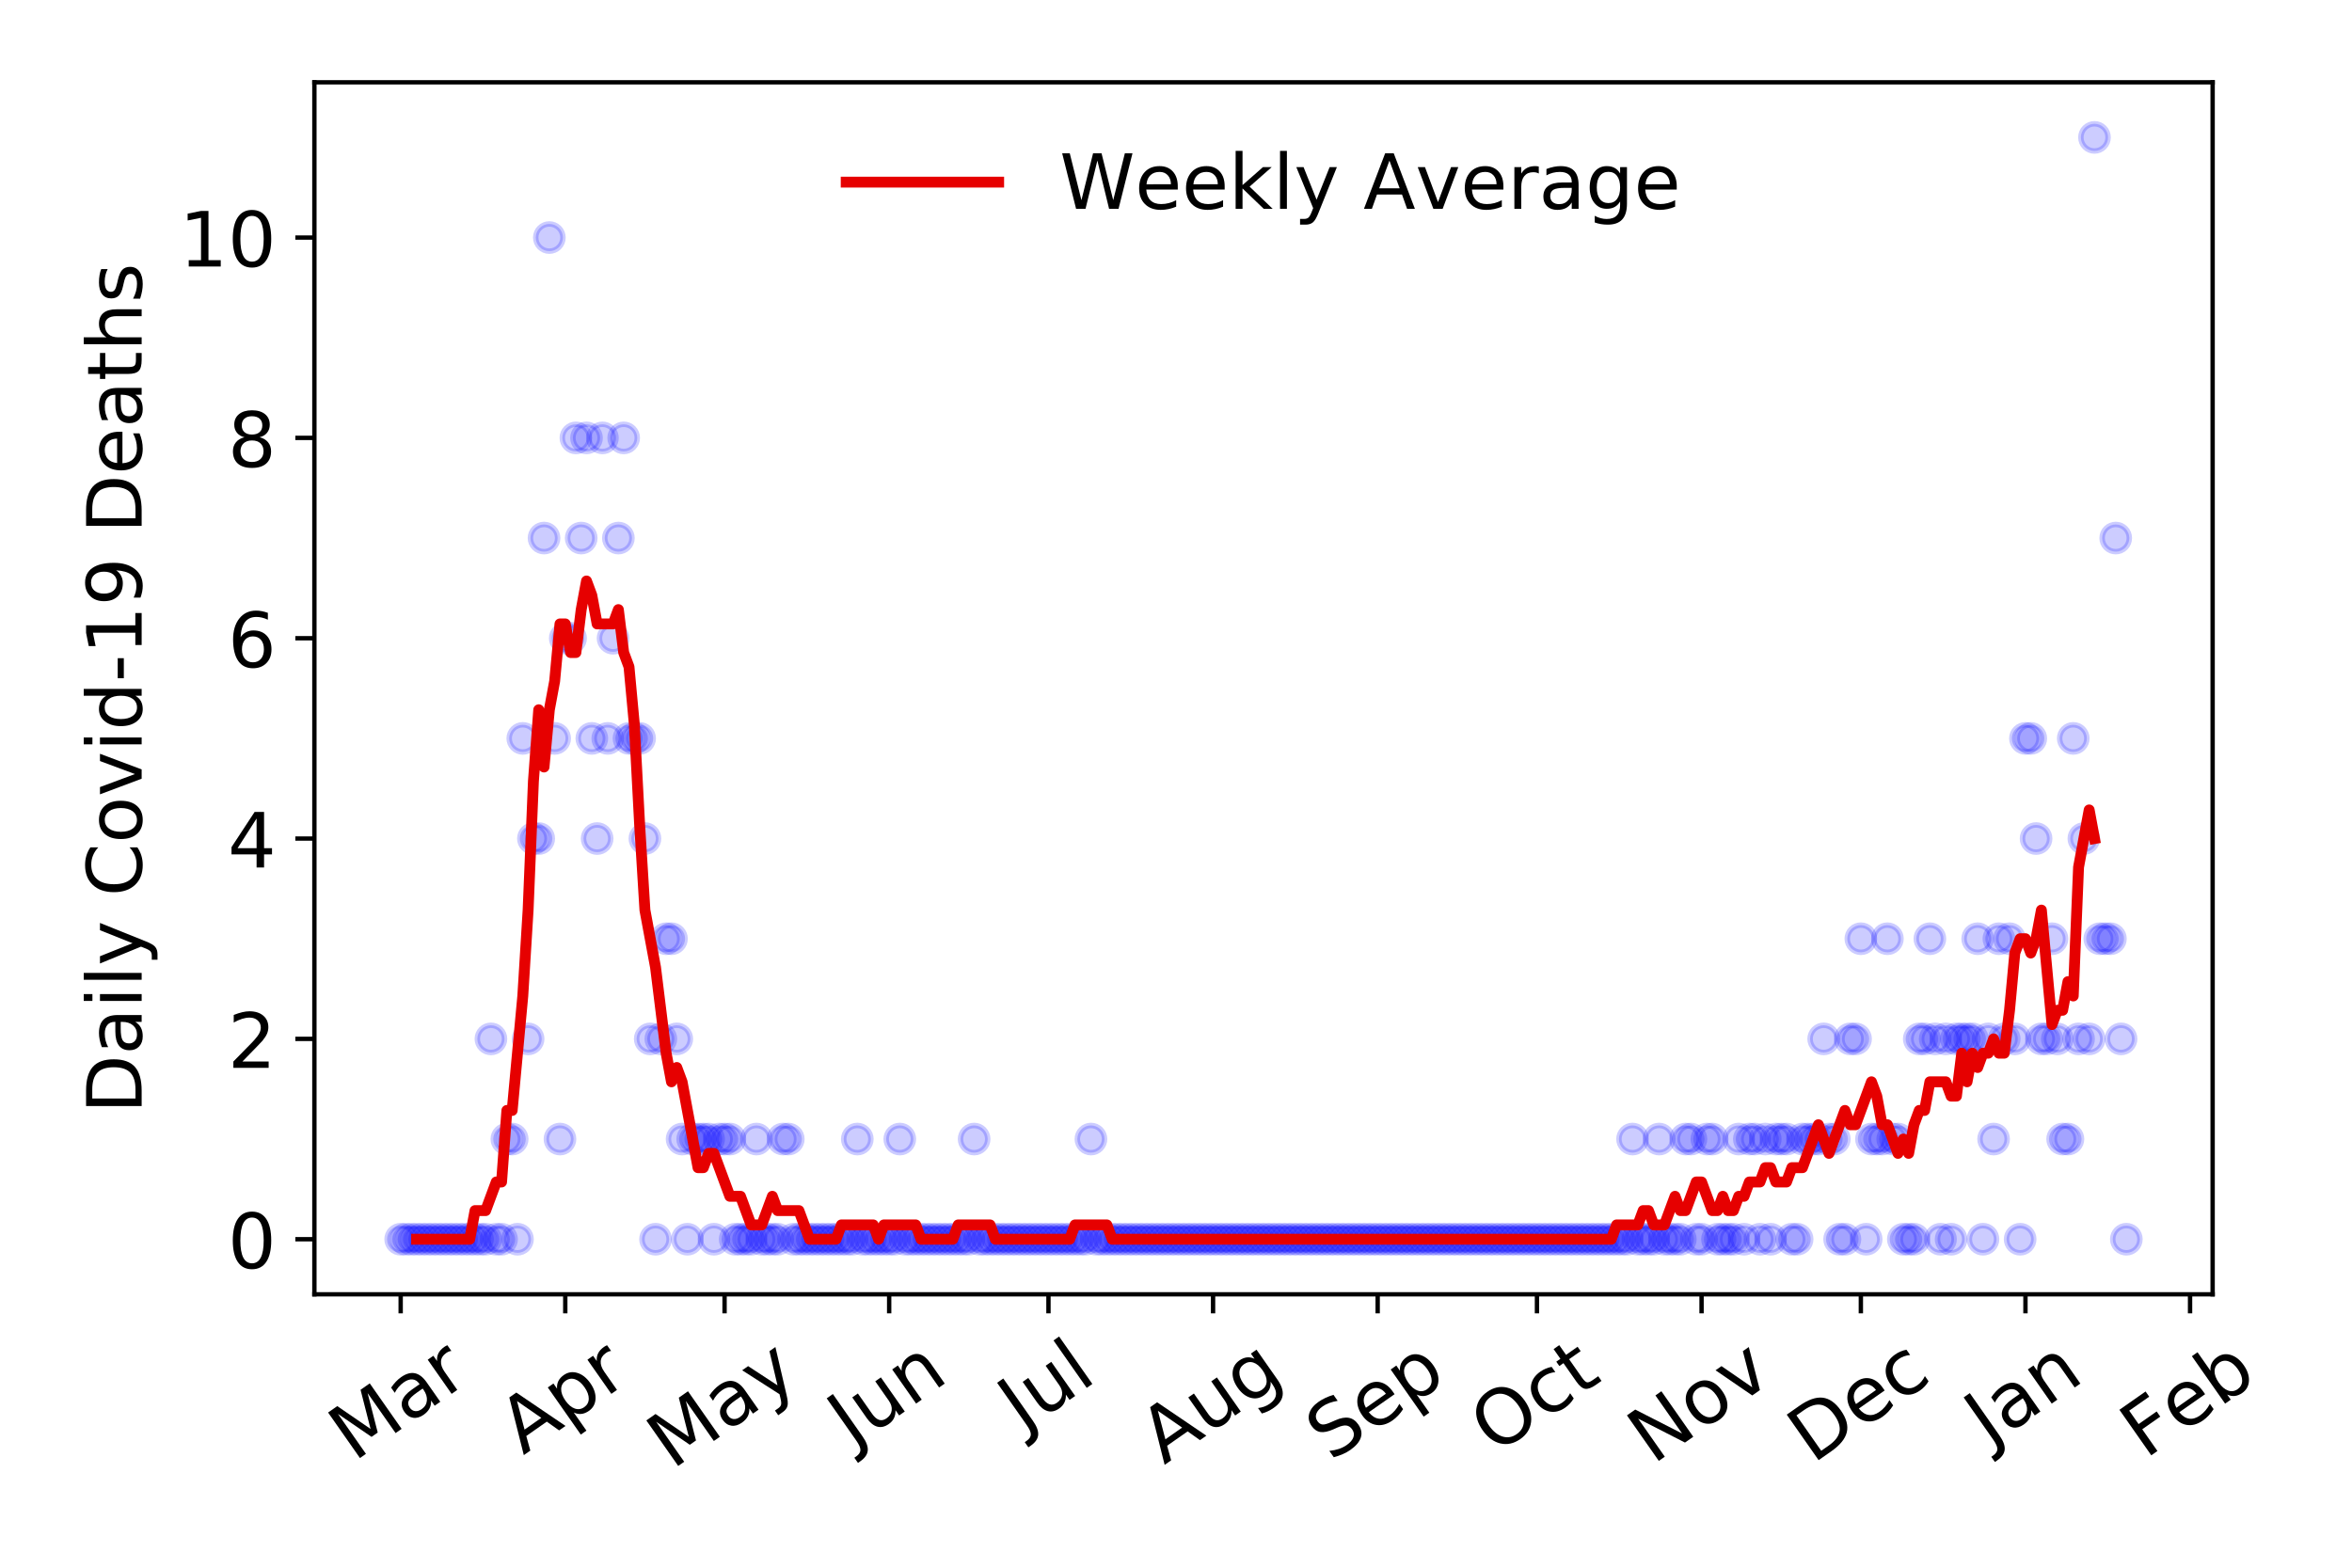 <?xml version="1.0" encoding="utf-8" standalone="no"?>
<!DOCTYPE svg PUBLIC "-//W3C//DTD SVG 1.1//EN"
  "http://www.w3.org/Graphics/SVG/1.1/DTD/svg11.dtd">
<!-- Created with matplotlib (https://matplotlib.org/) -->
<svg height="288pt" version="1.1" viewBox="0 0 432 288" width="432pt" xmlns="http://www.w3.org/2000/svg" xmlns:xlink="http://www.w3.org/1999/xlink">
 <defs>
  <style type="text/css">
*{stroke-linecap:butt;stroke-linejoin:round;}
  </style>
 </defs>
 <g id="figure_1">
  <g id="patch_1">
   <path d="M 0 288 
L 432 288 
L 432 0 
L 0 0 
z
" style="fill:#ffffff;"/>
  </g>
  <g id="axes_1">
   <g id="patch_2">
    <path d="M 57.745 237.778 
L 406.401 237.778 
L 406.401 15.12 
L 57.745 15.12 
z
" style="fill:#ffffff;"/>
   </g>
   <g id="matplotlib.axis_1">
    <g id="xtick_1">
     <g id="line2d_1">
      <defs>
       <path d="M 0 0 
L 0 3.5 
" id="me84884780c" style="stroke:#000000;stroke-width:0.8;"/>
      </defs>
      <g>
       <use style="stroke:#000000;stroke-width:0.8;" x="73.593" xlink:href="#me84884780c" y="237.778"/>
      </g>
     </g>
     <g id="text_1">
      <!-- Mar -->
      <defs>
       <path d="M 9.812 72.906 
L 24.516 72.906 
L 43.109 23.297 
L 61.812 72.906 
L 76.516 72.906 
L 76.516 0 
L 66.891 0 
L 66.891 64.016 
L 48.094 14.016 
L 38.188 14.016 
L 19.391 64.016 
L 19.391 0 
L 9.812 0 
z
" id="DejaVuSans-77"/>
       <path d="M 34.281 27.484 
Q 23.391 27.484 19.188 25 
Q 14.984 22.516 14.984 16.5 
Q 14.984 11.719 18.141 8.906 
Q 21.297 6.109 26.703 6.109 
Q 34.188 6.109 38.703 11.406 
Q 43.219 16.703 43.219 25.484 
L 43.219 27.484 
z
M 52.203 31.203 
L 52.203 0 
L 43.219 0 
L 43.219 8.297 
Q 40.141 3.328 35.547 0.953 
Q 30.953 -1.422 24.312 -1.422 
Q 15.922 -1.422 10.953 3.297 
Q 6 8.016 6 15.922 
Q 6 25.141 12.172 29.828 
Q 18.359 34.516 30.609 34.516 
L 43.219 34.516 
L 43.219 35.406 
Q 43.219 41.609 39.141 45 
Q 35.062 48.391 27.688 48.391 
Q 23 48.391 18.547 47.266 
Q 14.109 46.141 10.016 43.891 
L 10.016 52.203 
Q 14.938 54.109 19.578 55.047 
Q 24.219 56 28.609 56 
Q 40.484 56 46.344 49.844 
Q 52.203 43.703 52.203 31.203 
z
" id="DejaVuSans-97"/>
       <path d="M 41.109 46.297 
Q 39.594 47.172 37.812 47.578 
Q 36.031 48 33.891 48 
Q 26.266 48 22.188 43.047 
Q 18.109 38.094 18.109 28.812 
L 18.109 0 
L 9.078 0 
L 9.078 54.688 
L 18.109 54.688 
L 18.109 46.188 
Q 20.953 51.172 25.484 53.578 
Q 30.031 56 36.531 56 
Q 37.453 56 38.578 55.875 
Q 39.703 55.766 41.062 55.516 
z
" id="DejaVuSans-114"/>
      </defs>
      <g transform="translate(64.99 268.643)rotate(-35)scale(0.14 -0.14)">
       <use xlink:href="#DejaVuSans-77"/>
       <use x="86.279" xlink:href="#DejaVuSans-97"/>
       <use x="147.559" xlink:href="#DejaVuSans-114"/>
      </g>
     </g>
    </g>
    <g id="xtick_2">
     <g id="line2d_2">
      <g>
       <use style="stroke:#000000;stroke-width:0.8;" x="103.826" xlink:href="#me84884780c" y="237.778"/>
      </g>
     </g>
     <g id="text_2">
      <!-- Apr -->
      <defs>
       <path d="M 34.188 63.188 
L 20.797 26.906 
L 47.609 26.906 
z
M 28.609 72.906 
L 39.797 72.906 
L 67.578 0 
L 57.328 0 
L 50.688 18.703 
L 17.828 18.703 
L 11.188 0 
L 0.781 0 
z
" id="DejaVuSans-65"/>
       <path d="M 18.109 8.203 
L 18.109 -20.797 
L 9.078 -20.797 
L 9.078 54.688 
L 18.109 54.688 
L 18.109 46.391 
Q 20.953 51.266 25.266 53.625 
Q 29.594 56 35.594 56 
Q 45.562 56 51.781 48.094 
Q 58.016 40.188 58.016 27.297 
Q 58.016 14.406 51.781 6.484 
Q 45.562 -1.422 35.594 -1.422 
Q 29.594 -1.422 25.266 0.953 
Q 20.953 3.328 18.109 8.203 
z
M 48.688 27.297 
Q 48.688 37.203 44.609 42.844 
Q 40.531 48.484 33.406 48.484 
Q 26.266 48.484 22.188 42.844 
Q 18.109 37.203 18.109 27.297 
Q 18.109 17.391 22.188 11.75 
Q 26.266 6.109 33.406 6.109 
Q 40.531 6.109 44.609 11.75 
Q 48.688 17.391 48.688 27.297 
z
" id="DejaVuSans-112"/>
      </defs>
      <g transform="translate(96.122 267.384)rotate(-35)scale(0.14 -0.14)">
       <use xlink:href="#DejaVuSans-65"/>
       <use x="68.408" xlink:href="#DejaVuSans-112"/>
       <use x="131.885" xlink:href="#DejaVuSans-114"/>
      </g>
     </g>
    </g>
    <g id="xtick_3">
     <g id="line2d_3">
      <g>
       <use style="stroke:#000000;stroke-width:0.8;" x="133.084" xlink:href="#me84884780c" y="237.778"/>
      </g>
     </g>
     <g id="text_3">
      <!-- May -->
      <defs>
       <path d="M 32.172 -5.078 
Q 28.375 -14.844 24.75 -17.812 
Q 21.141 -20.797 15.094 -20.797 
L 7.906 -20.797 
L 7.906 -13.281 
L 13.188 -13.281 
Q 16.891 -13.281 18.938 -11.516 
Q 21 -9.766 23.484 -3.219 
L 25.094 0.875 
L 2.984 54.688 
L 12.5 54.688 
L 29.594 11.922 
L 46.688 54.688 
L 56.203 54.688 
z
" id="DejaVuSans-121"/>
      </defs>
      <g transform="translate(123.445 270.094)rotate(-35)scale(0.14 -0.14)">
       <use xlink:href="#DejaVuSans-77"/>
       <use x="86.279" xlink:href="#DejaVuSans-97"/>
       <use x="147.559" xlink:href="#DejaVuSans-121"/>
      </g>
     </g>
    </g>
    <g id="xtick_4">
     <g id="line2d_4">
      <g>
       <use style="stroke:#000000;stroke-width:0.8;" x="163.317" xlink:href="#me84884780c" y="237.778"/>
      </g>
     </g>
     <g id="text_4">
      <!-- Jun -->
      <defs>
       <path d="M 9.812 72.906 
L 19.672 72.906 
L 19.672 5.078 
Q 19.672 -8.109 14.672 -14.062 
Q 9.672 -20.016 -1.422 -20.016 
L -5.172 -20.016 
L -5.172 -11.719 
L -2.094 -11.719 
Q 4.438 -11.719 7.125 -8.047 
Q 9.812 -4.391 9.812 5.078 
z
" id="DejaVuSans-74"/>
       <path d="M 8.5 21.578 
L 8.5 54.688 
L 17.484 54.688 
L 17.484 21.922 
Q 17.484 14.156 20.5 10.266 
Q 23.531 6.391 29.594 6.391 
Q 36.859 6.391 41.078 11.031 
Q 45.312 15.672 45.312 23.688 
L 45.312 54.688 
L 54.297 54.688 
L 54.297 0 
L 45.312 0 
L 45.312 8.406 
Q 42.047 3.422 37.719 1 
Q 33.406 -1.422 27.688 -1.422 
Q 18.266 -1.422 13.375 4.438 
Q 8.5 10.297 8.5 21.578 
z
M 31.109 56 
z
" id="DejaVuSans-117"/>
       <path d="M 54.891 33.016 
L 54.891 0 
L 45.906 0 
L 45.906 32.719 
Q 45.906 40.484 42.875 44.328 
Q 39.844 48.188 33.797 48.188 
Q 26.516 48.188 22.312 43.547 
Q 18.109 38.922 18.109 30.906 
L 18.109 0 
L 9.078 0 
L 9.078 54.688 
L 18.109 54.688 
L 18.109 46.188 
Q 21.344 51.125 25.703 53.562 
Q 30.078 56 35.797 56 
Q 45.219 56 50.047 50.172 
Q 54.891 44.344 54.891 33.016 
z
" id="DejaVuSans-110"/>
      </defs>
      <g transform="translate(156.573 266.039)rotate(-35)scale(0.14 -0.14)">
       <use xlink:href="#DejaVuSans-74"/>
       <use x="29.492" xlink:href="#DejaVuSans-117"/>
       <use x="92.871" xlink:href="#DejaVuSans-110"/>
      </g>
     </g>
    </g>
    <g id="xtick_5">
     <g id="line2d_5">
      <g>
       <use style="stroke:#000000;stroke-width:0.8;" x="192.575" xlink:href="#me84884780c" y="237.778"/>
      </g>
     </g>
     <g id="text_5">
      <!-- Jul -->
      <defs>
       <path d="M 9.422 75.984 
L 18.406 75.984 
L 18.406 0 
L 9.422 0 
z
" id="DejaVuSans-108"/>
      </defs>
      <g transform="translate(187.872 263.181)rotate(-35)scale(0.14 -0.14)">
       <use xlink:href="#DejaVuSans-74"/>
       <use x="29.492" xlink:href="#DejaVuSans-117"/>
       <use x="92.871" xlink:href="#DejaVuSans-108"/>
      </g>
     </g>
    </g>
    <g id="xtick_6">
     <g id="line2d_6">
      <g>
       <use style="stroke:#000000;stroke-width:0.8;" x="222.808" xlink:href="#me84884780c" y="237.778"/>
      </g>
     </g>
     <g id="text_6">
      <!-- Aug -->
      <defs>
       <path d="M 45.406 27.984 
Q 45.406 37.75 41.375 43.109 
Q 37.359 48.484 30.078 48.484 
Q 22.859 48.484 18.828 43.109 
Q 14.797 37.75 14.797 27.984 
Q 14.797 18.266 18.828 12.891 
Q 22.859 7.516 30.078 7.516 
Q 37.359 7.516 41.375 12.891 
Q 45.406 18.266 45.406 27.984 
z
M 54.391 6.781 
Q 54.391 -7.172 48.188 -13.984 
Q 42 -20.797 29.203 -20.797 
Q 24.469 -20.797 20.266 -20.094 
Q 16.062 -19.391 12.109 -17.922 
L 12.109 -9.188 
Q 16.062 -11.328 19.922 -12.344 
Q 23.781 -13.375 27.781 -13.375 
Q 36.625 -13.375 41.016 -8.766 
Q 45.406 -4.156 45.406 5.172 
L 45.406 9.625 
Q 42.625 4.781 38.281 2.391 
Q 33.938 0 27.875 0 
Q 17.828 0 11.672 7.656 
Q 5.516 15.328 5.516 27.984 
Q 5.516 40.672 11.672 48.328 
Q 17.828 56 27.875 56 
Q 33.938 56 38.281 53.609 
Q 42.625 51.219 45.406 46.391 
L 45.406 54.688 
L 54.391 54.688 
z
" id="DejaVuSans-103"/>
      </defs>
      <g transform="translate(213.827 269.172)rotate(-35)scale(0.14 -0.14)">
       <use xlink:href="#DejaVuSans-65"/>
       <use x="68.408" xlink:href="#DejaVuSans-117"/>
       <use x="131.787" xlink:href="#DejaVuSans-103"/>
      </g>
     </g>
    </g>
    <g id="xtick_7">
     <g id="line2d_7">
      <g>
       <use style="stroke:#000000;stroke-width:0.8;" x="253.041" xlink:href="#me84884780c" y="237.778"/>
      </g>
     </g>
     <g id="text_7">
      <!-- Sep -->
      <defs>
       <path d="M 53.516 70.516 
L 53.516 60.891 
Q 47.906 63.578 42.922 64.891 
Q 37.938 66.219 33.297 66.219 
Q 25.25 66.219 20.875 63.094 
Q 16.5 59.969 16.5 54.203 
Q 16.5 49.359 19.406 46.891 
Q 22.312 44.438 30.422 42.922 
L 36.375 41.703 
Q 47.406 39.594 52.656 34.297 
Q 57.906 29 57.906 20.125 
Q 57.906 9.516 50.797 4.047 
Q 43.703 -1.422 29.984 -1.422 
Q 24.812 -1.422 18.969 -0.25 
Q 13.141 0.922 6.891 3.219 
L 6.891 13.375 
Q 12.891 10.016 18.656 8.297 
Q 24.422 6.594 29.984 6.594 
Q 38.422 6.594 43.016 9.906 
Q 47.609 13.234 47.609 19.391 
Q 47.609 24.75 44.312 27.781 
Q 41.016 30.812 33.5 32.328 
L 27.484 33.5 
Q 16.453 35.688 11.516 40.375 
Q 6.594 45.062 6.594 53.422 
Q 6.594 63.094 13.406 68.656 
Q 20.219 74.219 32.172 74.219 
Q 37.312 74.219 42.625 73.281 
Q 47.953 72.359 53.516 70.516 
z
" id="DejaVuSans-83"/>
       <path d="M 56.203 29.594 
L 56.203 25.203 
L 14.891 25.203 
Q 15.484 15.922 20.484 11.062 
Q 25.484 6.203 34.422 6.203 
Q 39.594 6.203 44.453 7.469 
Q 49.312 8.734 54.109 11.281 
L 54.109 2.781 
Q 49.266 0.734 44.188 -0.344 
Q 39.109 -1.422 33.891 -1.422 
Q 20.797 -1.422 13.156 6.188 
Q 5.516 13.812 5.516 26.812 
Q 5.516 40.234 12.766 48.109 
Q 20.016 56 32.328 56 
Q 43.359 56 49.781 48.891 
Q 56.203 41.797 56.203 29.594 
z
M 47.219 32.234 
Q 47.125 39.594 43.094 43.984 
Q 39.062 48.391 32.422 48.391 
Q 24.906 48.391 20.391 44.141 
Q 15.875 39.891 15.188 32.172 
z
" id="DejaVuSans-101"/>
      </defs>
      <g transform="translate(244.448 268.629)rotate(-35)scale(0.14 -0.14)">
       <use xlink:href="#DejaVuSans-83"/>
       <use x="63.477" xlink:href="#DejaVuSans-101"/>
       <use x="125" xlink:href="#DejaVuSans-112"/>
      </g>
     </g>
    </g>
    <g id="xtick_8">
     <g id="line2d_8">
      <g>
       <use style="stroke:#000000;stroke-width:0.8;" x="282.299" xlink:href="#me84884780c" y="237.778"/>
      </g>
     </g>
     <g id="text_8">
      <!-- Oct -->
      <defs>
       <path d="M 39.406 66.219 
Q 28.656 66.219 22.328 58.203 
Q 16.016 50.203 16.016 36.375 
Q 16.016 22.609 22.328 14.594 
Q 28.656 6.594 39.406 6.594 
Q 50.141 6.594 56.422 14.594 
Q 62.703 22.609 62.703 36.375 
Q 62.703 50.203 56.422 58.203 
Q 50.141 66.219 39.406 66.219 
z
M 39.406 74.219 
Q 54.734 74.219 63.906 63.938 
Q 73.094 53.656 73.094 36.375 
Q 73.094 19.141 63.906 8.859 
Q 54.734 -1.422 39.406 -1.422 
Q 24.031 -1.422 14.812 8.828 
Q 5.609 19.094 5.609 36.375 
Q 5.609 53.656 14.812 63.938 
Q 24.031 74.219 39.406 74.219 
z
" id="DejaVuSans-79"/>
       <path d="M 48.781 52.594 
L 48.781 44.188 
Q 44.969 46.297 41.141 47.344 
Q 37.312 48.391 33.406 48.391 
Q 24.656 48.391 19.812 42.844 
Q 14.984 37.312 14.984 27.297 
Q 14.984 17.281 19.812 11.734 
Q 24.656 6.203 33.406 6.203 
Q 37.312 6.203 41.141 7.25 
Q 44.969 8.297 48.781 10.406 
L 48.781 2.094 
Q 45.016 0.344 40.984 -0.531 
Q 36.969 -1.422 32.422 -1.422 
Q 20.062 -1.422 12.781 6.344 
Q 5.516 14.109 5.516 27.297 
Q 5.516 40.672 12.859 48.328 
Q 20.219 56 33.016 56 
Q 37.156 56 41.109 55.141 
Q 45.062 54.297 48.781 52.594 
z
" id="DejaVuSans-99"/>
       <path d="M 18.312 70.219 
L 18.312 54.688 
L 36.812 54.688 
L 36.812 47.703 
L 18.312 47.703 
L 18.312 18.016 
Q 18.312 11.328 20.141 9.422 
Q 21.969 7.516 27.594 7.516 
L 36.812 7.516 
L 36.812 0 
L 27.594 0 
Q 17.188 0 13.234 3.875 
Q 9.281 7.766 9.281 18.016 
L 9.281 47.703 
L 2.688 47.703 
L 2.688 54.688 
L 9.281 54.688 
L 9.281 70.219 
z
" id="DejaVuSans-116"/>
      </defs>
      <g transform="translate(274.6 267.377)rotate(-35)scale(0.14 -0.14)">
       <use xlink:href="#DejaVuSans-79"/>
       <use x="78.711" xlink:href="#DejaVuSans-99"/>
       <use x="133.691" xlink:href="#DejaVuSans-116"/>
      </g>
     </g>
    </g>
    <g id="xtick_9">
     <g id="line2d_9">
      <g>
       <use style="stroke:#000000;stroke-width:0.8;" x="312.532" xlink:href="#me84884780c" y="237.778"/>
      </g>
     </g>
     <g id="text_9">
      <!-- Nov -->
      <defs>
       <path d="M 9.812 72.906 
L 23.094 72.906 
L 55.422 11.922 
L 55.422 72.906 
L 64.984 72.906 
L 64.984 0 
L 51.703 0 
L 19.391 60.984 
L 19.391 0 
L 9.812 0 
z
" id="DejaVuSans-78"/>
       <path d="M 30.609 48.391 
Q 23.391 48.391 19.188 42.75 
Q 14.984 37.109 14.984 27.297 
Q 14.984 17.484 19.156 11.844 
Q 23.344 6.203 30.609 6.203 
Q 37.797 6.203 41.984 11.859 
Q 46.188 17.531 46.188 27.297 
Q 46.188 37.016 41.984 42.703 
Q 37.797 48.391 30.609 48.391 
z
M 30.609 56 
Q 42.328 56 49.016 48.375 
Q 55.719 40.766 55.719 27.297 
Q 55.719 13.875 49.016 6.219 
Q 42.328 -1.422 30.609 -1.422 
Q 18.844 -1.422 12.172 6.219 
Q 5.516 13.875 5.516 27.297 
Q 5.516 40.766 12.172 48.375 
Q 18.844 56 30.609 56 
z
" id="DejaVuSans-111"/>
       <path d="M 2.984 54.688 
L 12.5 54.688 
L 29.594 8.797 
L 46.688 54.688 
L 56.203 54.688 
L 35.688 0 
L 23.484 0 
z
" id="DejaVuSans-118"/>
      </defs>
      <g transform="translate(303.556 269.166)rotate(-35)scale(0.14 -0.14)">
       <use xlink:href="#DejaVuSans-78"/>
       <use x="74.805" xlink:href="#DejaVuSans-111"/>
       <use x="135.986" xlink:href="#DejaVuSans-118"/>
      </g>
     </g>
    </g>
    <g id="xtick_10">
     <g id="line2d_10">
      <g>
       <use style="stroke:#000000;stroke-width:0.8;" x="341.79" xlink:href="#me84884780c" y="237.778"/>
      </g>
     </g>
     <g id="text_10">
      <!-- Dec -->
      <defs>
       <path d="M 19.672 64.797 
L 19.672 8.109 
L 31.594 8.109 
Q 46.688 8.109 53.688 14.938 
Q 60.688 21.781 60.688 36.531 
Q 60.688 51.172 53.688 57.984 
Q 46.688 64.797 31.594 64.797 
z
M 9.812 72.906 
L 30.078 72.906 
Q 51.266 72.906 61.172 64.094 
Q 71.094 55.281 71.094 36.531 
Q 71.094 17.672 61.125 8.828 
Q 51.172 0 30.078 0 
L 9.812 0 
z
" id="DejaVuSans-68"/>
      </defs>
      <g transform="translate(332.909 269.032)rotate(-35)scale(0.14 -0.14)">
       <use xlink:href="#DejaVuSans-68"/>
       <use x="77.002" xlink:href="#DejaVuSans-101"/>
       <use x="138.525" xlink:href="#DejaVuSans-99"/>
      </g>
     </g>
    </g>
    <g id="xtick_11">
     <g id="line2d_11">
      <g>
       <use style="stroke:#000000;stroke-width:0.8;" x="372.023" xlink:href="#me84884780c" y="237.778"/>
      </g>
     </g>
     <g id="text_11">
      <!-- Jan -->
      <g transform="translate(365.399 265.871)rotate(-35)scale(0.14 -0.14)">
       <use xlink:href="#DejaVuSans-74"/>
       <use x="29.492" xlink:href="#DejaVuSans-97"/>
       <use x="90.771" xlink:href="#DejaVuSans-110"/>
      </g>
     </g>
    </g>
    <g id="xtick_12">
     <g id="line2d_12">
      <g>
       <use style="stroke:#000000;stroke-width:0.8;" x="402.256" xlink:href="#me84884780c" y="237.778"/>
      </g>
     </g>
     <g id="text_12">
      <!-- Feb -->
      <defs>
       <path d="M 9.812 72.906 
L 51.703 72.906 
L 51.703 64.594 
L 19.672 64.594 
L 19.672 43.109 
L 48.578 43.109 
L 48.578 34.812 
L 19.672 34.812 
L 19.672 0 
L 9.812 0 
z
" id="DejaVuSans-70"/>
       <path d="M 48.688 27.297 
Q 48.688 37.203 44.609 42.844 
Q 40.531 48.484 33.406 48.484 
Q 26.266 48.484 22.188 42.844 
Q 18.109 37.203 18.109 27.297 
Q 18.109 17.391 22.188 11.75 
Q 26.266 6.109 33.406 6.109 
Q 40.531 6.109 44.609 11.75 
Q 48.688 17.391 48.688 27.297 
z
M 18.109 46.391 
Q 20.953 51.266 25.266 53.625 
Q 29.594 56 35.594 56 
Q 45.562 56 51.781 48.094 
Q 58.016 40.188 58.016 27.297 
Q 58.016 14.406 51.781 6.484 
Q 45.562 -1.422 35.594 -1.422 
Q 29.594 -1.422 25.266 0.953 
Q 20.953 3.328 18.109 8.203 
L 18.109 0 
L 9.078 0 
L 9.078 75.984 
L 18.109 75.984 
z
" id="DejaVuSans-98"/>
      </defs>
      <g transform="translate(394.01 268.143)rotate(-35)scale(0.14 -0.14)">
       <use xlink:href="#DejaVuSans-70"/>
       <use x="57.441" xlink:href="#DejaVuSans-101"/>
       <use x="118.965" xlink:href="#DejaVuSans-98"/>
      </g>
     </g>
    </g>
   </g>
   <g id="matplotlib.axis_2">
    <g id="ytick_1">
     <g id="line2d_13">
      <defs>
       <path d="M 0 0 
L -3.5 0 
" id="mc3fd1497f9" style="stroke:#000000;stroke-width:0.8;"/>
      </defs>
      <g>
       <use style="stroke:#000000;stroke-width:0.8;" x="57.745" xlink:href="#mc3fd1497f9" y="227.657"/>
      </g>
     </g>
     <g id="text_13">
      <!-- 0 -->
      <defs>
       <path d="M 31.781 66.406 
Q 24.172 66.406 20.328 58.906 
Q 16.5 51.422 16.5 36.375 
Q 16.5 21.391 20.328 13.891 
Q 24.172 6.391 31.781 6.391 
Q 39.453 6.391 43.281 13.891 
Q 47.125 21.391 47.125 36.375 
Q 47.125 51.422 43.281 58.906 
Q 39.453 66.406 31.781 66.406 
z
M 31.781 74.219 
Q 44.047 74.219 50.516 64.516 
Q 56.984 54.828 56.984 36.375 
Q 56.984 17.969 50.516 8.266 
Q 44.047 -1.422 31.781 -1.422 
Q 19.531 -1.422 13.062 8.266 
Q 6.594 17.969 6.594 36.375 
Q 6.594 54.828 13.062 64.516 
Q 19.531 74.219 31.781 74.219 
z
" id="DejaVuSans-48"/>
      </defs>
      <g transform="translate(41.837 232.976)scale(0.14 -0.14)">
       <use xlink:href="#DejaVuSans-48"/>
      </g>
     </g>
    </g>
    <g id="ytick_2">
     <g id="line2d_14">
      <g>
       <use style="stroke:#000000;stroke-width:0.8;" x="57.745" xlink:href="#mc3fd1497f9" y="190.854"/>
      </g>
     </g>
     <g id="text_14">
      <!-- 2 -->
      <defs>
       <path d="M 19.188 8.297 
L 53.609 8.297 
L 53.609 0 
L 7.328 0 
L 7.328 8.297 
Q 12.938 14.109 22.625 23.891 
Q 32.328 33.688 34.812 36.531 
Q 39.547 41.844 41.422 45.531 
Q 43.312 49.219 43.312 52.781 
Q 43.312 58.594 39.234 62.25 
Q 35.156 65.922 28.609 65.922 
Q 23.969 65.922 18.812 64.312 
Q 13.672 62.703 7.812 59.422 
L 7.812 69.391 
Q 13.766 71.781 18.938 73 
Q 24.125 74.219 28.422 74.219 
Q 39.75 74.219 46.484 68.547 
Q 53.219 62.891 53.219 53.422 
Q 53.219 48.922 51.531 44.891 
Q 49.859 40.875 45.406 35.406 
Q 44.188 33.984 37.641 27.219 
Q 31.109 20.453 19.188 8.297 
z
" id="DejaVuSans-50"/>
      </defs>
      <g transform="translate(41.837 196.173)scale(0.14 -0.14)">
       <use xlink:href="#DejaVuSans-50"/>
      </g>
     </g>
    </g>
    <g id="ytick_3">
     <g id="line2d_15">
      <g>
       <use style="stroke:#000000;stroke-width:0.8;" x="57.745" xlink:href="#mc3fd1497f9" y="154.051"/>
      </g>
     </g>
     <g id="text_15">
      <!-- 4 -->
      <defs>
       <path d="M 37.797 64.312 
L 12.891 25.391 
L 37.797 25.391 
z
M 35.203 72.906 
L 47.609 72.906 
L 47.609 25.391 
L 58.016 25.391 
L 58.016 17.188 
L 47.609 17.188 
L 47.609 0 
L 37.797 0 
L 37.797 17.188 
L 4.891 17.188 
L 4.891 26.703 
z
" id="DejaVuSans-52"/>
      </defs>
      <g transform="translate(41.837 159.37)scale(0.14 -0.14)">
       <use xlink:href="#DejaVuSans-52"/>
      </g>
     </g>
    </g>
    <g id="ytick_4">
     <g id="line2d_16">
      <g>
       <use style="stroke:#000000;stroke-width:0.8;" x="57.745" xlink:href="#mc3fd1497f9" y="117.248"/>
      </g>
     </g>
     <g id="text_16">
      <!-- 6 -->
      <defs>
       <path d="M 33.016 40.375 
Q 26.375 40.375 22.484 35.828 
Q 18.609 31.297 18.609 23.391 
Q 18.609 15.531 22.484 10.953 
Q 26.375 6.391 33.016 6.391 
Q 39.656 6.391 43.531 10.953 
Q 47.406 15.531 47.406 23.391 
Q 47.406 31.297 43.531 35.828 
Q 39.656 40.375 33.016 40.375 
z
M 52.594 71.297 
L 52.594 62.312 
Q 48.875 64.062 45.094 64.984 
Q 41.312 65.922 37.594 65.922 
Q 27.828 65.922 22.672 59.328 
Q 17.531 52.734 16.797 39.406 
Q 19.672 43.656 24.016 45.922 
Q 28.375 48.188 33.594 48.188 
Q 44.578 48.188 50.953 41.516 
Q 57.328 34.859 57.328 23.391 
Q 57.328 12.156 50.688 5.359 
Q 44.047 -1.422 33.016 -1.422 
Q 20.359 -1.422 13.672 8.266 
Q 6.984 17.969 6.984 36.375 
Q 6.984 53.656 15.188 63.938 
Q 23.391 74.219 37.203 74.219 
Q 40.922 74.219 44.703 73.484 
Q 48.484 72.75 52.594 71.297 
z
" id="DejaVuSans-54"/>
      </defs>
      <g transform="translate(41.837 122.567)scale(0.14 -0.14)">
       <use xlink:href="#DejaVuSans-54"/>
      </g>
     </g>
    </g>
    <g id="ytick_5">
     <g id="line2d_17">
      <g>
       <use style="stroke:#000000;stroke-width:0.8;" x="57.745" xlink:href="#mc3fd1497f9" y="80.445"/>
      </g>
     </g>
     <g id="text_17">
      <!-- 8 -->
      <defs>
       <path d="M 31.781 34.625 
Q 24.75 34.625 20.719 30.859 
Q 16.703 27.094 16.703 20.516 
Q 16.703 13.922 20.719 10.156 
Q 24.75 6.391 31.781 6.391 
Q 38.812 6.391 42.859 10.172 
Q 46.922 13.969 46.922 20.516 
Q 46.922 27.094 42.891 30.859 
Q 38.875 34.625 31.781 34.625 
z
M 21.922 38.812 
Q 15.578 40.375 12.031 44.719 
Q 8.5 49.078 8.5 55.328 
Q 8.5 64.062 14.719 69.141 
Q 20.953 74.219 31.781 74.219 
Q 42.672 74.219 48.875 69.141 
Q 55.078 64.062 55.078 55.328 
Q 55.078 49.078 51.531 44.719 
Q 48 40.375 41.703 38.812 
Q 48.828 37.156 52.797 32.312 
Q 56.781 27.484 56.781 20.516 
Q 56.781 9.906 50.312 4.234 
Q 43.844 -1.422 31.781 -1.422 
Q 19.734 -1.422 13.25 4.234 
Q 6.781 9.906 6.781 20.516 
Q 6.781 27.484 10.781 32.312 
Q 14.797 37.156 21.922 38.812 
z
M 18.312 54.391 
Q 18.312 48.734 21.844 45.562 
Q 25.391 42.391 31.781 42.391 
Q 38.141 42.391 41.719 45.562 
Q 45.312 48.734 45.312 54.391 
Q 45.312 60.062 41.719 63.234 
Q 38.141 66.406 31.781 66.406 
Q 25.391 66.406 21.844 63.234 
Q 18.312 60.062 18.312 54.391 
z
" id="DejaVuSans-56"/>
      </defs>
      <g transform="translate(41.837 85.764)scale(0.14 -0.14)">
       <use xlink:href="#DejaVuSans-56"/>
      </g>
     </g>
    </g>
    <g id="ytick_6">
     <g id="line2d_18">
      <g>
       <use style="stroke:#000000;stroke-width:0.8;" x="57.745" xlink:href="#mc3fd1497f9" y="43.642"/>
      </g>
     </g>
     <g id="text_18">
      <!-- 10 -->
      <defs>
       <path d="M 12.406 8.297 
L 28.516 8.297 
L 28.516 63.922 
L 10.984 60.406 
L 10.984 69.391 
L 28.422 72.906 
L 38.281 72.906 
L 38.281 8.297 
L 54.391 8.297 
L 54.391 0 
L 12.406 0 
z
" id="DejaVuSans-49"/>
      </defs>
      <g transform="translate(32.93 48.961)scale(0.14 -0.14)">
       <use xlink:href="#DejaVuSans-49"/>
       <use x="63.623" xlink:href="#DejaVuSans-48"/>
      </g>
     </g>
    </g>
    <g id="text_19">
     <!-- Daily Covid-19 Deaths -->
     <defs>
      <path d="M 9.422 54.688 
L 18.406 54.688 
L 18.406 0 
L 9.422 0 
z
M 9.422 75.984 
L 18.406 75.984 
L 18.406 64.594 
L 9.422 64.594 
z
" id="DejaVuSans-105"/>
      <path id="DejaVuSans-32"/>
      <path d="M 64.406 67.281 
L 64.406 56.891 
Q 59.422 61.531 53.781 63.812 
Q 48.141 66.109 41.797 66.109 
Q 29.297 66.109 22.656 58.469 
Q 16.016 50.828 16.016 36.375 
Q 16.016 21.969 22.656 14.328 
Q 29.297 6.688 41.797 6.688 
Q 48.141 6.688 53.781 8.984 
Q 59.422 11.281 64.406 15.922 
L 64.406 5.609 
Q 59.234 2.094 53.438 0.328 
Q 47.656 -1.422 41.219 -1.422 
Q 24.656 -1.422 15.125 8.703 
Q 5.609 18.844 5.609 36.375 
Q 5.609 53.953 15.125 64.078 
Q 24.656 74.219 41.219 74.219 
Q 47.75 74.219 53.531 72.484 
Q 59.328 70.75 64.406 67.281 
z
" id="DejaVuSans-67"/>
      <path d="M 45.406 46.391 
L 45.406 75.984 
L 54.391 75.984 
L 54.391 0 
L 45.406 0 
L 45.406 8.203 
Q 42.578 3.328 38.25 0.953 
Q 33.938 -1.422 27.875 -1.422 
Q 17.969 -1.422 11.734 6.484 
Q 5.516 14.406 5.516 27.297 
Q 5.516 40.188 11.734 48.094 
Q 17.969 56 27.875 56 
Q 33.938 56 38.25 53.625 
Q 42.578 51.266 45.406 46.391 
z
M 14.797 27.297 
Q 14.797 17.391 18.875 11.75 
Q 22.953 6.109 30.078 6.109 
Q 37.203 6.109 41.297 11.75 
Q 45.406 17.391 45.406 27.297 
Q 45.406 37.203 41.297 42.844 
Q 37.203 48.484 30.078 48.484 
Q 22.953 48.484 18.875 42.844 
Q 14.797 37.203 14.797 27.297 
z
" id="DejaVuSans-100"/>
      <path d="M 4.891 31.391 
L 31.203 31.391 
L 31.203 23.391 
L 4.891 23.391 
z
" id="DejaVuSans-45"/>
      <path d="M 10.984 1.516 
L 10.984 10.5 
Q 14.703 8.734 18.5 7.812 
Q 22.312 6.891 25.984 6.891 
Q 35.75 6.891 40.891 13.453 
Q 46.047 20.016 46.781 33.406 
Q 43.953 29.203 39.594 26.953 
Q 35.25 24.703 29.984 24.703 
Q 19.047 24.703 12.672 31.312 
Q 6.297 37.938 6.297 49.422 
Q 6.297 60.641 12.938 67.422 
Q 19.578 74.219 30.609 74.219 
Q 43.266 74.219 49.922 64.516 
Q 56.594 54.828 56.594 36.375 
Q 56.594 19.141 48.406 8.859 
Q 40.234 -1.422 26.422 -1.422 
Q 22.703 -1.422 18.891 -0.688 
Q 15.094 0.047 10.984 1.516 
z
M 30.609 32.422 
Q 37.25 32.422 41.125 36.953 
Q 45.016 41.5 45.016 49.422 
Q 45.016 57.281 41.125 61.844 
Q 37.25 66.406 30.609 66.406 
Q 23.969 66.406 20.094 61.844 
Q 16.219 57.281 16.219 49.422 
Q 16.219 41.5 20.094 36.953 
Q 23.969 32.422 30.609 32.422 
z
" id="DejaVuSans-57"/>
      <path d="M 54.891 33.016 
L 54.891 0 
L 45.906 0 
L 45.906 32.719 
Q 45.906 40.484 42.875 44.328 
Q 39.844 48.188 33.797 48.188 
Q 26.516 48.188 22.312 43.547 
Q 18.109 38.922 18.109 30.906 
L 18.109 0 
L 9.078 0 
L 9.078 75.984 
L 18.109 75.984 
L 18.109 46.188 
Q 21.344 51.125 25.703 53.562 
Q 30.078 56 35.797 56 
Q 45.219 56 50.047 50.172 
Q 54.891 44.344 54.891 33.016 
z
" id="DejaVuSans-104"/>
      <path d="M 44.281 53.078 
L 44.281 44.578 
Q 40.484 46.531 36.375 47.5 
Q 32.281 48.484 27.875 48.484 
Q 21.188 48.484 17.844 46.438 
Q 14.5 44.391 14.5 40.281 
Q 14.5 37.156 16.891 35.375 
Q 19.281 33.594 26.516 31.984 
L 29.594 31.297 
Q 39.156 29.25 43.188 25.516 
Q 47.219 21.781 47.219 15.094 
Q 47.219 7.469 41.188 3.016 
Q 35.156 -1.422 24.609 -1.422 
Q 20.219 -1.422 15.453 -0.562 
Q 10.688 0.297 5.422 2 
L 5.422 11.281 
Q 10.406 8.688 15.234 7.391 
Q 20.062 6.109 24.812 6.109 
Q 31.156 6.109 34.562 8.281 
Q 37.984 10.453 37.984 14.406 
Q 37.984 18.062 35.516 20.016 
Q 33.062 21.969 24.703 23.781 
L 21.578 24.516 
Q 13.234 26.266 9.516 29.906 
Q 5.812 33.547 5.812 39.891 
Q 5.812 47.609 11.281 51.797 
Q 16.75 56 26.812 56 
Q 31.781 56 36.172 55.266 
Q 40.578 54.547 44.281 53.078 
z
" id="DejaVuSans-115"/>
     </defs>
     <g transform="translate(26.018 204.56)rotate(-90)scale(0.14 -0.14)">
      <use xlink:href="#DejaVuSans-68"/>
      <use x="77.002" xlink:href="#DejaVuSans-97"/>
      <use x="138.281" xlink:href="#DejaVuSans-105"/>
      <use x="166.064" xlink:href="#DejaVuSans-108"/>
      <use x="193.848" xlink:href="#DejaVuSans-121"/>
      <use x="253.027" xlink:href="#DejaVuSans-32"/>
      <use x="284.814" xlink:href="#DejaVuSans-67"/>
      <use x="354.639" xlink:href="#DejaVuSans-111"/>
      <use x="415.82" xlink:href="#DejaVuSans-118"/>
      <use x="475" xlink:href="#DejaVuSans-105"/>
      <use x="502.783" xlink:href="#DejaVuSans-100"/>
      <use x="566.26" xlink:href="#DejaVuSans-45"/>
      <use x="602.344" xlink:href="#DejaVuSans-49"/>
      <use x="665.967" xlink:href="#DejaVuSans-57"/>
      <use x="729.59" xlink:href="#DejaVuSans-32"/>
      <use x="761.377" xlink:href="#DejaVuSans-68"/>
      <use x="838.379" xlink:href="#DejaVuSans-101"/>
      <use x="899.902" xlink:href="#DejaVuSans-97"/>
      <use x="961.182" xlink:href="#DejaVuSans-116"/>
      <use x="1000.391" xlink:href="#DejaVuSans-104"/>
      <use x="1063.77" xlink:href="#DejaVuSans-115"/>
     </g>
    </g>
   </g>
   <g id="line2d_19">
    <defs>
     <path d="M 0 2.5 
C 0.663 2.5 1.299 2.237 1.768 1.768 
C 2.237 1.299 2.5 0.663 2.5 0 
C 2.5 -0.663 2.237 -1.299 1.768 -1.768 
C 1.299 -2.237 0.663 -2.5 0 -2.5 
C -0.663 -2.5 -1.299 -2.237 -1.768 -1.768 
C -2.237 -1.299 -2.5 -0.663 -2.5 0 
C -2.5 0.663 -2.237 1.299 -1.768 1.768 
C -1.299 2.237 -0.663 2.5 0 2.5 
z
" id="m33d271db30" style="stroke:#0000ff;stroke-opacity:0.2;"/>
    </defs>
    <g clip-path="url(#p89364bc268)">
     <use style="fill:#0000ff;fill-opacity:0.2;stroke:#0000ff;stroke-opacity:0.2;" x="73.593" xlink:href="#m33d271db30" y="227.657"/>
     <use style="fill:#0000ff;fill-opacity:0.2;stroke:#0000ff;stroke-opacity:0.2;" x="74.568" xlink:href="#m33d271db30" y="227.657"/>
     <use style="fill:#0000ff;fill-opacity:0.2;stroke:#0000ff;stroke-opacity:0.2;" x="75.544" xlink:href="#m33d271db30" y="227.657"/>
     <use style="fill:#0000ff;fill-opacity:0.2;stroke:#0000ff;stroke-opacity:0.2;" x="76.519" xlink:href="#m33d271db30" y="227.657"/>
     <use style="fill:#0000ff;fill-opacity:0.2;stroke:#0000ff;stroke-opacity:0.2;" x="77.494" xlink:href="#m33d271db30" y="227.657"/>
     <use style="fill:#0000ff;fill-opacity:0.2;stroke:#0000ff;stroke-opacity:0.2;" x="78.469" xlink:href="#m33d271db30" y="227.657"/>
     <use style="fill:#0000ff;fill-opacity:0.2;stroke:#0000ff;stroke-opacity:0.2;" x="79.445" xlink:href="#m33d271db30" y="227.657"/>
     <use style="fill:#0000ff;fill-opacity:0.2;stroke:#0000ff;stroke-opacity:0.2;" x="80.42" xlink:href="#m33d271db30" y="227.657"/>
     <use style="fill:#0000ff;fill-opacity:0.2;stroke:#0000ff;stroke-opacity:0.2;" x="81.395" xlink:href="#m33d271db30" y="227.657"/>
     <use style="fill:#0000ff;fill-opacity:0.2;stroke:#0000ff;stroke-opacity:0.2;" x="82.37" xlink:href="#m33d271db30" y="227.657"/>
     <use style="fill:#0000ff;fill-opacity:0.2;stroke:#0000ff;stroke-opacity:0.2;" x="83.346" xlink:href="#m33d271db30" y="227.657"/>
     <use style="fill:#0000ff;fill-opacity:0.2;stroke:#0000ff;stroke-opacity:0.2;" x="84.321" xlink:href="#m33d271db30" y="227.657"/>
     <use style="fill:#0000ff;fill-opacity:0.2;stroke:#0000ff;stroke-opacity:0.2;" x="85.296" xlink:href="#m33d271db30" y="227.657"/>
     <use style="fill:#0000ff;fill-opacity:0.2;stroke:#0000ff;stroke-opacity:0.2;" x="86.271" xlink:href="#m33d271db30" y="227.657"/>
     <use style="fill:#0000ff;fill-opacity:0.2;stroke:#0000ff;stroke-opacity:0.2;" x="87.247" xlink:href="#m33d271db30" y="227.657"/>
     <use style="fill:#0000ff;fill-opacity:0.2;stroke:#0000ff;stroke-opacity:0.2;" x="88.222" xlink:href="#m33d271db30" y="227.657"/>
     <use style="fill:#0000ff;fill-opacity:0.2;stroke:#0000ff;stroke-opacity:0.2;" x="89.197" xlink:href="#m33d271db30" y="227.657"/>
     <use style="fill:#0000ff;fill-opacity:0.2;stroke:#0000ff;stroke-opacity:0.2;" x="90.172" xlink:href="#m33d271db30" y="190.854"/>
     <use style="fill:#0000ff;fill-opacity:0.2;stroke:#0000ff;stroke-opacity:0.2;" x="91.148" xlink:href="#m33d271db30" y="227.657"/>
     <use style="fill:#0000ff;fill-opacity:0.2;stroke:#0000ff;stroke-opacity:0.2;" x="92.123" xlink:href="#m33d271db30" y="227.657"/>
     <use style="fill:#0000ff;fill-opacity:0.2;stroke:#0000ff;stroke-opacity:0.2;" x="93.098" xlink:href="#m33d271db30" y="209.256"/>
     <use style="fill:#0000ff;fill-opacity:0.2;stroke:#0000ff;stroke-opacity:0.2;" x="94.073" xlink:href="#m33d271db30" y="209.256"/>
     <use style="fill:#0000ff;fill-opacity:0.2;stroke:#0000ff;stroke-opacity:0.2;" x="95.049" xlink:href="#m33d271db30" y="227.657"/>
     <use style="fill:#0000ff;fill-opacity:0.2;stroke:#0000ff;stroke-opacity:0.2;" x="96.024" xlink:href="#m33d271db30" y="135.65"/>
     <use style="fill:#0000ff;fill-opacity:0.2;stroke:#0000ff;stroke-opacity:0.2;" x="96.999" xlink:href="#m33d271db30" y="190.854"/>
     <use style="fill:#0000ff;fill-opacity:0.2;stroke:#0000ff;stroke-opacity:0.2;" x="97.975" xlink:href="#m33d271db30" y="154.051"/>
     <use style="fill:#0000ff;fill-opacity:0.2;stroke:#0000ff;stroke-opacity:0.2;" x="98.95" xlink:href="#m33d271db30" y="154.051"/>
     <use style="fill:#0000ff;fill-opacity:0.2;stroke:#0000ff;stroke-opacity:0.2;" x="99.925" xlink:href="#m33d271db30" y="98.847"/>
     <use style="fill:#0000ff;fill-opacity:0.2;stroke:#0000ff;stroke-opacity:0.2;" x="100.9" xlink:href="#m33d271db30" y="43.642"/>
     <use style="fill:#0000ff;fill-opacity:0.2;stroke:#0000ff;stroke-opacity:0.2;" x="101.876" xlink:href="#m33d271db30" y="135.65"/>
     <use style="fill:#0000ff;fill-opacity:0.2;stroke:#0000ff;stroke-opacity:0.2;" x="102.851" xlink:href="#m33d271db30" y="209.256"/>
     <use style="fill:#0000ff;fill-opacity:0.2;stroke:#0000ff;stroke-opacity:0.2;" x="103.826" xlink:href="#m33d271db30" y="117.248"/>
     <use style="fill:#0000ff;fill-opacity:0.2;stroke:#0000ff;stroke-opacity:0.2;" x="104.801" xlink:href="#m33d271db30" y="117.248"/>
     <use style="fill:#0000ff;fill-opacity:0.2;stroke:#0000ff;stroke-opacity:0.2;" x="105.777" xlink:href="#m33d271db30" y="80.445"/>
     <use style="fill:#0000ff;fill-opacity:0.2;stroke:#0000ff;stroke-opacity:0.2;" x="106.752" xlink:href="#m33d271db30" y="98.847"/>
     <use style="fill:#0000ff;fill-opacity:0.2;stroke:#0000ff;stroke-opacity:0.2;" x="107.727" xlink:href="#m33d271db30" y="80.445"/>
     <use style="fill:#0000ff;fill-opacity:0.2;stroke:#0000ff;stroke-opacity:0.2;" x="108.702" xlink:href="#m33d271db30" y="135.65"/>
     <use style="fill:#0000ff;fill-opacity:0.2;stroke:#0000ff;stroke-opacity:0.2;" x="109.678" xlink:href="#m33d271db30" y="154.051"/>
     <use style="fill:#0000ff;fill-opacity:0.2;stroke:#0000ff;stroke-opacity:0.2;" x="110.653" xlink:href="#m33d271db30" y="80.445"/>
     <use style="fill:#0000ff;fill-opacity:0.2;stroke:#0000ff;stroke-opacity:0.2;" x="111.628" xlink:href="#m33d271db30" y="135.65"/>
     <use style="fill:#0000ff;fill-opacity:0.2;stroke:#0000ff;stroke-opacity:0.2;" x="112.603" xlink:href="#m33d271db30" y="117.248"/>
     <use style="fill:#0000ff;fill-opacity:0.2;stroke:#0000ff;stroke-opacity:0.2;" x="113.579" xlink:href="#m33d271db30" y="98.847"/>
     <use style="fill:#0000ff;fill-opacity:0.2;stroke:#0000ff;stroke-opacity:0.2;" x="114.554" xlink:href="#m33d271db30" y="80.445"/>
     <use style="fill:#0000ff;fill-opacity:0.2;stroke:#0000ff;stroke-opacity:0.2;" x="115.529" xlink:href="#m33d271db30" y="135.65"/>
     <use style="fill:#0000ff;fill-opacity:0.2;stroke:#0000ff;stroke-opacity:0.2;" x="116.504" xlink:href="#m33d271db30" y="135.65"/>
     <use style="fill:#0000ff;fill-opacity:0.2;stroke:#0000ff;stroke-opacity:0.2;" x="117.48" xlink:href="#m33d271db30" y="135.65"/>
     <use style="fill:#0000ff;fill-opacity:0.2;stroke:#0000ff;stroke-opacity:0.2;" x="118.455" xlink:href="#m33d271db30" y="154.051"/>
     <use style="fill:#0000ff;fill-opacity:0.2;stroke:#0000ff;stroke-opacity:0.2;" x="119.43" xlink:href="#m33d271db30" y="190.854"/>
     <use style="fill:#0000ff;fill-opacity:0.2;stroke:#0000ff;stroke-opacity:0.2;" x="120.406" xlink:href="#m33d271db30" y="227.657"/>
     <use style="fill:#0000ff;fill-opacity:0.2;stroke:#0000ff;stroke-opacity:0.2;" x="121.381" xlink:href="#m33d271db30" y="190.854"/>
     <use style="fill:#0000ff;fill-opacity:0.2;stroke:#0000ff;stroke-opacity:0.2;" x="122.356" xlink:href="#m33d271db30" y="172.453"/>
     <use style="fill:#0000ff;fill-opacity:0.2;stroke:#0000ff;stroke-opacity:0.2;" x="123.331" xlink:href="#m33d271db30" y="172.453"/>
     <use style="fill:#0000ff;fill-opacity:0.2;stroke:#0000ff;stroke-opacity:0.2;" x="124.307" xlink:href="#m33d271db30" y="190.854"/>
     <use style="fill:#0000ff;fill-opacity:0.2;stroke:#0000ff;stroke-opacity:0.2;" x="125.282" xlink:href="#m33d271db30" y="209.256"/>
     <use style="fill:#0000ff;fill-opacity:0.2;stroke:#0000ff;stroke-opacity:0.2;" x="126.257" xlink:href="#m33d271db30" y="227.657"/>
     <use style="fill:#0000ff;fill-opacity:0.2;stroke:#0000ff;stroke-opacity:0.2;" x="127.232" xlink:href="#m33d271db30" y="209.256"/>
     <use style="fill:#0000ff;fill-opacity:0.2;stroke:#0000ff;stroke-opacity:0.2;" x="128.208" xlink:href="#m33d271db30" y="209.256"/>
     <use style="fill:#0000ff;fill-opacity:0.2;stroke:#0000ff;stroke-opacity:0.2;" x="129.183" xlink:href="#m33d271db30" y="209.256"/>
     <use style="fill:#0000ff;fill-opacity:0.2;stroke:#0000ff;stroke-opacity:0.2;" x="130.158" xlink:href="#m33d271db30" y="209.256"/>
     <use style="fill:#0000ff;fill-opacity:0.2;stroke:#0000ff;stroke-opacity:0.2;" x="131.133" xlink:href="#m33d271db30" y="227.657"/>
     <use style="fill:#0000ff;fill-opacity:0.2;stroke:#0000ff;stroke-opacity:0.2;" x="132.109" xlink:href="#m33d271db30" y="209.256"/>
     <use style="fill:#0000ff;fill-opacity:0.2;stroke:#0000ff;stroke-opacity:0.2;" x="133.084" xlink:href="#m33d271db30" y="209.256"/>
     <use style="fill:#0000ff;fill-opacity:0.2;stroke:#0000ff;stroke-opacity:0.2;" x="134.059" xlink:href="#m33d271db30" y="209.256"/>
     <use style="fill:#0000ff;fill-opacity:0.2;stroke:#0000ff;stroke-opacity:0.2;" x="135.034" xlink:href="#m33d271db30" y="227.657"/>
     <use style="fill:#0000ff;fill-opacity:0.2;stroke:#0000ff;stroke-opacity:0.2;" x="136.01" xlink:href="#m33d271db30" y="227.657"/>
     <use style="fill:#0000ff;fill-opacity:0.2;stroke:#0000ff;stroke-opacity:0.2;" x="136.985" xlink:href="#m33d271db30" y="227.657"/>
     <use style="fill:#0000ff;fill-opacity:0.2;stroke:#0000ff;stroke-opacity:0.2;" x="137.96" xlink:href="#m33d271db30" y="227.657"/>
     <use style="fill:#0000ff;fill-opacity:0.2;stroke:#0000ff;stroke-opacity:0.2;" x="138.936" xlink:href="#m33d271db30" y="209.256"/>
     <use style="fill:#0000ff;fill-opacity:0.2;stroke:#0000ff;stroke-opacity:0.2;" x="139.911" xlink:href="#m33d271db30" y="227.657"/>
     <use style="fill:#0000ff;fill-opacity:0.2;stroke:#0000ff;stroke-opacity:0.2;" x="140.886" xlink:href="#m33d271db30" y="227.657"/>
     <use style="fill:#0000ff;fill-opacity:0.2;stroke:#0000ff;stroke-opacity:0.2;" x="141.861" xlink:href="#m33d271db30" y="227.657"/>
     <use style="fill:#0000ff;fill-opacity:0.2;stroke:#0000ff;stroke-opacity:0.2;" x="142.837" xlink:href="#m33d271db30" y="227.657"/>
     <use style="fill:#0000ff;fill-opacity:0.2;stroke:#0000ff;stroke-opacity:0.2;" x="143.812" xlink:href="#m33d271db30" y="209.256"/>
     <use style="fill:#0000ff;fill-opacity:0.2;stroke:#0000ff;stroke-opacity:0.2;" x="144.787" xlink:href="#m33d271db30" y="209.256"/>
     <use style="fill:#0000ff;fill-opacity:0.2;stroke:#0000ff;stroke-opacity:0.2;" x="145.762" xlink:href="#m33d271db30" y="227.657"/>
     <use style="fill:#0000ff;fill-opacity:0.2;stroke:#0000ff;stroke-opacity:0.2;" x="146.738" xlink:href="#m33d271db30" y="227.657"/>
     <use style="fill:#0000ff;fill-opacity:0.2;stroke:#0000ff;stroke-opacity:0.2;" x="147.713" xlink:href="#m33d271db30" y="227.657"/>
     <use style="fill:#0000ff;fill-opacity:0.2;stroke:#0000ff;stroke-opacity:0.2;" x="148.688" xlink:href="#m33d271db30" y="227.657"/>
     <use style="fill:#0000ff;fill-opacity:0.2;stroke:#0000ff;stroke-opacity:0.2;" x="149.663" xlink:href="#m33d271db30" y="227.657"/>
     <use style="fill:#0000ff;fill-opacity:0.2;stroke:#0000ff;stroke-opacity:0.2;" x="150.639" xlink:href="#m33d271db30" y="227.657"/>
     <use style="fill:#0000ff;fill-opacity:0.2;stroke:#0000ff;stroke-opacity:0.2;" x="151.614" xlink:href="#m33d271db30" y="227.657"/>
     <use style="fill:#0000ff;fill-opacity:0.2;stroke:#0000ff;stroke-opacity:0.2;" x="152.589" xlink:href="#m33d271db30" y="227.657"/>
     <use style="fill:#0000ff;fill-opacity:0.2;stroke:#0000ff;stroke-opacity:0.2;" x="153.564" xlink:href="#m33d271db30" y="227.657"/>
     <use style="fill:#0000ff;fill-opacity:0.2;stroke:#0000ff;stroke-opacity:0.2;" x="154.54" xlink:href="#m33d271db30" y="227.657"/>
     <use style="fill:#0000ff;fill-opacity:0.2;stroke:#0000ff;stroke-opacity:0.2;" x="155.515" xlink:href="#m33d271db30" y="227.657"/>
     <use style="fill:#0000ff;fill-opacity:0.2;stroke:#0000ff;stroke-opacity:0.2;" x="156.49" xlink:href="#m33d271db30" y="227.657"/>
     <use style="fill:#0000ff;fill-opacity:0.2;stroke:#0000ff;stroke-opacity:0.2;" x="157.465" xlink:href="#m33d271db30" y="209.256"/>
     <use style="fill:#0000ff;fill-opacity:0.2;stroke:#0000ff;stroke-opacity:0.2;" x="158.441" xlink:href="#m33d271db30" y="227.657"/>
     <use style="fill:#0000ff;fill-opacity:0.2;stroke:#0000ff;stroke-opacity:0.2;" x="159.416" xlink:href="#m33d271db30" y="227.657"/>
     <use style="fill:#0000ff;fill-opacity:0.2;stroke:#0000ff;stroke-opacity:0.2;" x="160.391" xlink:href="#m33d271db30" y="227.657"/>
     <use style="fill:#0000ff;fill-opacity:0.2;stroke:#0000ff;stroke-opacity:0.2;" x="161.367" xlink:href="#m33d271db30" y="227.657"/>
     <use style="fill:#0000ff;fill-opacity:0.2;stroke:#0000ff;stroke-opacity:0.2;" x="162.342" xlink:href="#m33d271db30" y="227.657"/>
     <use style="fill:#0000ff;fill-opacity:0.2;stroke:#0000ff;stroke-opacity:0.2;" x="163.317" xlink:href="#m33d271db30" y="227.657"/>
     <use style="fill:#0000ff;fill-opacity:0.2;stroke:#0000ff;stroke-opacity:0.2;" x="164.292" xlink:href="#m33d271db30" y="227.657"/>
     <use style="fill:#0000ff;fill-opacity:0.2;stroke:#0000ff;stroke-opacity:0.2;" x="165.268" xlink:href="#m33d271db30" y="209.256"/>
     <use style="fill:#0000ff;fill-opacity:0.2;stroke:#0000ff;stroke-opacity:0.2;" x="166.243" xlink:href="#m33d271db30" y="227.657"/>
     <use style="fill:#0000ff;fill-opacity:0.2;stroke:#0000ff;stroke-opacity:0.2;" x="167.218" xlink:href="#m33d271db30" y="227.657"/>
     <use style="fill:#0000ff;fill-opacity:0.2;stroke:#0000ff;stroke-opacity:0.2;" x="168.193" xlink:href="#m33d271db30" y="227.657"/>
     <use style="fill:#0000ff;fill-opacity:0.2;stroke:#0000ff;stroke-opacity:0.2;" x="169.169" xlink:href="#m33d271db30" y="227.657"/>
     <use style="fill:#0000ff;fill-opacity:0.2;stroke:#0000ff;stroke-opacity:0.2;" x="170.144" xlink:href="#m33d271db30" y="227.657"/>
     <use style="fill:#0000ff;fill-opacity:0.2;stroke:#0000ff;stroke-opacity:0.2;" x="171.119" xlink:href="#m33d271db30" y="227.657"/>
     <use style="fill:#0000ff;fill-opacity:0.2;stroke:#0000ff;stroke-opacity:0.2;" x="172.094" xlink:href="#m33d271db30" y="227.657"/>
     <use style="fill:#0000ff;fill-opacity:0.2;stroke:#0000ff;stroke-opacity:0.2;" x="173.07" xlink:href="#m33d271db30" y="227.657"/>
     <use style="fill:#0000ff;fill-opacity:0.2;stroke:#0000ff;stroke-opacity:0.2;" x="174.045" xlink:href="#m33d271db30" y="227.657"/>
     <use style="fill:#0000ff;fill-opacity:0.2;stroke:#0000ff;stroke-opacity:0.2;" x="175.02" xlink:href="#m33d271db30" y="227.657"/>
     <use style="fill:#0000ff;fill-opacity:0.2;stroke:#0000ff;stroke-opacity:0.2;" x="175.995" xlink:href="#m33d271db30" y="227.657"/>
     <use style="fill:#0000ff;fill-opacity:0.2;stroke:#0000ff;stroke-opacity:0.2;" x="176.971" xlink:href="#m33d271db30" y="227.657"/>
     <use style="fill:#0000ff;fill-opacity:0.2;stroke:#0000ff;stroke-opacity:0.2;" x="177.946" xlink:href="#m33d271db30" y="227.657"/>
     <use style="fill:#0000ff;fill-opacity:0.2;stroke:#0000ff;stroke-opacity:0.2;" x="178.921" xlink:href="#m33d271db30" y="209.256"/>
     <use style="fill:#0000ff;fill-opacity:0.2;stroke:#0000ff;stroke-opacity:0.2;" x="179.896" xlink:href="#m33d271db30" y="227.657"/>
     <use style="fill:#0000ff;fill-opacity:0.2;stroke:#0000ff;stroke-opacity:0.2;" x="180.872" xlink:href="#m33d271db30" y="227.657"/>
     <use style="fill:#0000ff;fill-opacity:0.2;stroke:#0000ff;stroke-opacity:0.2;" x="181.847" xlink:href="#m33d271db30" y="227.657"/>
     <use style="fill:#0000ff;fill-opacity:0.2;stroke:#0000ff;stroke-opacity:0.2;" x="182.822" xlink:href="#m33d271db30" y="227.657"/>
     <use style="fill:#0000ff;fill-opacity:0.2;stroke:#0000ff;stroke-opacity:0.2;" x="183.798" xlink:href="#m33d271db30" y="227.657"/>
     <use style="fill:#0000ff;fill-opacity:0.2;stroke:#0000ff;stroke-opacity:0.2;" x="184.773" xlink:href="#m33d271db30" y="227.657"/>
     <use style="fill:#0000ff;fill-opacity:0.2;stroke:#0000ff;stroke-opacity:0.2;" x="185.748" xlink:href="#m33d271db30" y="227.657"/>
     <use style="fill:#0000ff;fill-opacity:0.2;stroke:#0000ff;stroke-opacity:0.2;" x="186.723" xlink:href="#m33d271db30" y="227.657"/>
     <use style="fill:#0000ff;fill-opacity:0.2;stroke:#0000ff;stroke-opacity:0.2;" x="187.699" xlink:href="#m33d271db30" y="227.657"/>
     <use style="fill:#0000ff;fill-opacity:0.2;stroke:#0000ff;stroke-opacity:0.2;" x="188.674" xlink:href="#m33d271db30" y="227.657"/>
     <use style="fill:#0000ff;fill-opacity:0.2;stroke:#0000ff;stroke-opacity:0.2;" x="189.649" xlink:href="#m33d271db30" y="227.657"/>
     <use style="fill:#0000ff;fill-opacity:0.2;stroke:#0000ff;stroke-opacity:0.2;" x="190.624" xlink:href="#m33d271db30" y="227.657"/>
     <use style="fill:#0000ff;fill-opacity:0.2;stroke:#0000ff;stroke-opacity:0.2;" x="191.6" xlink:href="#m33d271db30" y="227.657"/>
     <use style="fill:#0000ff;fill-opacity:0.2;stroke:#0000ff;stroke-opacity:0.2;" x="192.575" xlink:href="#m33d271db30" y="227.657"/>
     <use style="fill:#0000ff;fill-opacity:0.2;stroke:#0000ff;stroke-opacity:0.2;" x="193.55" xlink:href="#m33d271db30" y="227.657"/>
     <use style="fill:#0000ff;fill-opacity:0.2;stroke:#0000ff;stroke-opacity:0.2;" x="194.525" xlink:href="#m33d271db30" y="227.657"/>
     <use style="fill:#0000ff;fill-opacity:0.2;stroke:#0000ff;stroke-opacity:0.2;" x="195.501" xlink:href="#m33d271db30" y="227.657"/>
     <use style="fill:#0000ff;fill-opacity:0.2;stroke:#0000ff;stroke-opacity:0.2;" x="196.476" xlink:href="#m33d271db30" y="227.657"/>
     <use style="fill:#0000ff;fill-opacity:0.2;stroke:#0000ff;stroke-opacity:0.2;" x="197.451" xlink:href="#m33d271db30" y="227.657"/>
     <use style="fill:#0000ff;fill-opacity:0.2;stroke:#0000ff;stroke-opacity:0.2;" x="198.426" xlink:href="#m33d271db30" y="227.657"/>
     <use style="fill:#0000ff;fill-opacity:0.2;stroke:#0000ff;stroke-opacity:0.2;" x="199.402" xlink:href="#m33d271db30" y="227.657"/>
     <use style="fill:#0000ff;fill-opacity:0.2;stroke:#0000ff;stroke-opacity:0.2;" x="200.377" xlink:href="#m33d271db30" y="209.256"/>
     <use style="fill:#0000ff;fill-opacity:0.2;stroke:#0000ff;stroke-opacity:0.2;" x="201.352" xlink:href="#m33d271db30" y="227.657"/>
     <use style="fill:#0000ff;fill-opacity:0.2;stroke:#0000ff;stroke-opacity:0.2;" x="202.327" xlink:href="#m33d271db30" y="227.657"/>
     <use style="fill:#0000ff;fill-opacity:0.2;stroke:#0000ff;stroke-opacity:0.2;" x="203.303" xlink:href="#m33d271db30" y="227.657"/>
     <use style="fill:#0000ff;fill-opacity:0.2;stroke:#0000ff;stroke-opacity:0.2;" x="204.278" xlink:href="#m33d271db30" y="227.657"/>
     <use style="fill:#0000ff;fill-opacity:0.2;stroke:#0000ff;stroke-opacity:0.2;" x="205.253" xlink:href="#m33d271db30" y="227.657"/>
     <use style="fill:#0000ff;fill-opacity:0.2;stroke:#0000ff;stroke-opacity:0.2;" x="206.229" xlink:href="#m33d271db30" y="227.657"/>
     <use style="fill:#0000ff;fill-opacity:0.2;stroke:#0000ff;stroke-opacity:0.2;" x="207.204" xlink:href="#m33d271db30" y="227.657"/>
     <use style="fill:#0000ff;fill-opacity:0.2;stroke:#0000ff;stroke-opacity:0.2;" x="208.179" xlink:href="#m33d271db30" y="227.657"/>
     <use style="fill:#0000ff;fill-opacity:0.2;stroke:#0000ff;stroke-opacity:0.2;" x="209.154" xlink:href="#m33d271db30" y="227.657"/>
     <use style="fill:#0000ff;fill-opacity:0.2;stroke:#0000ff;stroke-opacity:0.2;" x="210.13" xlink:href="#m33d271db30" y="227.657"/>
     <use style="fill:#0000ff;fill-opacity:0.2;stroke:#0000ff;stroke-opacity:0.2;" x="211.105" xlink:href="#m33d271db30" y="227.657"/>
     <use style="fill:#0000ff;fill-opacity:0.2;stroke:#0000ff;stroke-opacity:0.2;" x="212.08" xlink:href="#m33d271db30" y="227.657"/>
     <use style="fill:#0000ff;fill-opacity:0.2;stroke:#0000ff;stroke-opacity:0.2;" x="213.055" xlink:href="#m33d271db30" y="227.657"/>
     <use style="fill:#0000ff;fill-opacity:0.2;stroke:#0000ff;stroke-opacity:0.2;" x="214.031" xlink:href="#m33d271db30" y="227.657"/>
     <use style="fill:#0000ff;fill-opacity:0.2;stroke:#0000ff;stroke-opacity:0.2;" x="215.006" xlink:href="#m33d271db30" y="227.657"/>
     <use style="fill:#0000ff;fill-opacity:0.2;stroke:#0000ff;stroke-opacity:0.2;" x="215.981" xlink:href="#m33d271db30" y="227.657"/>
     <use style="fill:#0000ff;fill-opacity:0.2;stroke:#0000ff;stroke-opacity:0.2;" x="216.956" xlink:href="#m33d271db30" y="227.657"/>
     <use style="fill:#0000ff;fill-opacity:0.2;stroke:#0000ff;stroke-opacity:0.2;" x="217.932" xlink:href="#m33d271db30" y="227.657"/>
     <use style="fill:#0000ff;fill-opacity:0.2;stroke:#0000ff;stroke-opacity:0.2;" x="218.907" xlink:href="#m33d271db30" y="227.657"/>
     <use style="fill:#0000ff;fill-opacity:0.2;stroke:#0000ff;stroke-opacity:0.2;" x="219.882" xlink:href="#m33d271db30" y="227.657"/>
     <use style="fill:#0000ff;fill-opacity:0.2;stroke:#0000ff;stroke-opacity:0.2;" x="220.857" xlink:href="#m33d271db30" y="227.657"/>
     <use style="fill:#0000ff;fill-opacity:0.2;stroke:#0000ff;stroke-opacity:0.2;" x="221.833" xlink:href="#m33d271db30" y="227.657"/>
     <use style="fill:#0000ff;fill-opacity:0.2;stroke:#0000ff;stroke-opacity:0.2;" x="222.808" xlink:href="#m33d271db30" y="227.657"/>
     <use style="fill:#0000ff;fill-opacity:0.2;stroke:#0000ff;stroke-opacity:0.2;" x="223.783" xlink:href="#m33d271db30" y="227.657"/>
     <use style="fill:#0000ff;fill-opacity:0.2;stroke:#0000ff;stroke-opacity:0.2;" x="224.758" xlink:href="#m33d271db30" y="227.657"/>
     <use style="fill:#0000ff;fill-opacity:0.2;stroke:#0000ff;stroke-opacity:0.2;" x="225.734" xlink:href="#m33d271db30" y="227.657"/>
     <use style="fill:#0000ff;fill-opacity:0.2;stroke:#0000ff;stroke-opacity:0.2;" x="226.709" xlink:href="#m33d271db30" y="227.657"/>
     <use style="fill:#0000ff;fill-opacity:0.2;stroke:#0000ff;stroke-opacity:0.2;" x="227.684" xlink:href="#m33d271db30" y="227.657"/>
     <use style="fill:#0000ff;fill-opacity:0.2;stroke:#0000ff;stroke-opacity:0.2;" x="228.66" xlink:href="#m33d271db30" y="227.657"/>
     <use style="fill:#0000ff;fill-opacity:0.2;stroke:#0000ff;stroke-opacity:0.2;" x="229.635" xlink:href="#m33d271db30" y="227.657"/>
     <use style="fill:#0000ff;fill-opacity:0.2;stroke:#0000ff;stroke-opacity:0.2;" x="230.61" xlink:href="#m33d271db30" y="227.657"/>
     <use style="fill:#0000ff;fill-opacity:0.2;stroke:#0000ff;stroke-opacity:0.2;" x="231.585" xlink:href="#m33d271db30" y="227.657"/>
     <use style="fill:#0000ff;fill-opacity:0.2;stroke:#0000ff;stroke-opacity:0.2;" x="232.561" xlink:href="#m33d271db30" y="227.657"/>
     <use style="fill:#0000ff;fill-opacity:0.2;stroke:#0000ff;stroke-opacity:0.2;" x="233.536" xlink:href="#m33d271db30" y="227.657"/>
     <use style="fill:#0000ff;fill-opacity:0.2;stroke:#0000ff;stroke-opacity:0.2;" x="234.511" xlink:href="#m33d271db30" y="227.657"/>
     <use style="fill:#0000ff;fill-opacity:0.2;stroke:#0000ff;stroke-opacity:0.2;" x="235.486" xlink:href="#m33d271db30" y="227.657"/>
     <use style="fill:#0000ff;fill-opacity:0.2;stroke:#0000ff;stroke-opacity:0.2;" x="236.462" xlink:href="#m33d271db30" y="227.657"/>
     <use style="fill:#0000ff;fill-opacity:0.2;stroke:#0000ff;stroke-opacity:0.2;" x="237.437" xlink:href="#m33d271db30" y="227.657"/>
     <use style="fill:#0000ff;fill-opacity:0.2;stroke:#0000ff;stroke-opacity:0.2;" x="238.412" xlink:href="#m33d271db30" y="227.657"/>
     <use style="fill:#0000ff;fill-opacity:0.2;stroke:#0000ff;stroke-opacity:0.2;" x="239.387" xlink:href="#m33d271db30" y="227.657"/>
     <use style="fill:#0000ff;fill-opacity:0.2;stroke:#0000ff;stroke-opacity:0.2;" x="240.363" xlink:href="#m33d271db30" y="227.657"/>
     <use style="fill:#0000ff;fill-opacity:0.2;stroke:#0000ff;stroke-opacity:0.2;" x="241.338" xlink:href="#m33d271db30" y="227.657"/>
     <use style="fill:#0000ff;fill-opacity:0.2;stroke:#0000ff;stroke-opacity:0.2;" x="242.313" xlink:href="#m33d271db30" y="227.657"/>
     <use style="fill:#0000ff;fill-opacity:0.2;stroke:#0000ff;stroke-opacity:0.2;" x="243.288" xlink:href="#m33d271db30" y="227.657"/>
     <use style="fill:#0000ff;fill-opacity:0.2;stroke:#0000ff;stroke-opacity:0.2;" x="244.264" xlink:href="#m33d271db30" y="227.657"/>
     <use style="fill:#0000ff;fill-opacity:0.2;stroke:#0000ff;stroke-opacity:0.2;" x="245.239" xlink:href="#m33d271db30" y="227.657"/>
     <use style="fill:#0000ff;fill-opacity:0.2;stroke:#0000ff;stroke-opacity:0.2;" x="246.214" xlink:href="#m33d271db30" y="227.657"/>
     <use style="fill:#0000ff;fill-opacity:0.2;stroke:#0000ff;stroke-opacity:0.2;" x="247.19" xlink:href="#m33d271db30" y="227.657"/>
     <use style="fill:#0000ff;fill-opacity:0.2;stroke:#0000ff;stroke-opacity:0.2;" x="248.165" xlink:href="#m33d271db30" y="227.657"/>
     <use style="fill:#0000ff;fill-opacity:0.2;stroke:#0000ff;stroke-opacity:0.2;" x="249.14" xlink:href="#m33d271db30" y="227.657"/>
     <use style="fill:#0000ff;fill-opacity:0.2;stroke:#0000ff;stroke-opacity:0.2;" x="250.115" xlink:href="#m33d271db30" y="227.657"/>
     <use style="fill:#0000ff;fill-opacity:0.2;stroke:#0000ff;stroke-opacity:0.2;" x="251.091" xlink:href="#m33d271db30" y="227.657"/>
     <use style="fill:#0000ff;fill-opacity:0.2;stroke:#0000ff;stroke-opacity:0.2;" x="252.066" xlink:href="#m33d271db30" y="227.657"/>
     <use style="fill:#0000ff;fill-opacity:0.2;stroke:#0000ff;stroke-opacity:0.2;" x="253.041" xlink:href="#m33d271db30" y="227.657"/>
     <use style="fill:#0000ff;fill-opacity:0.2;stroke:#0000ff;stroke-opacity:0.2;" x="254.016" xlink:href="#m33d271db30" y="227.657"/>
     <use style="fill:#0000ff;fill-opacity:0.2;stroke:#0000ff;stroke-opacity:0.2;" x="254.992" xlink:href="#m33d271db30" y="227.657"/>
     <use style="fill:#0000ff;fill-opacity:0.2;stroke:#0000ff;stroke-opacity:0.2;" x="255.967" xlink:href="#m33d271db30" y="227.657"/>
     <use style="fill:#0000ff;fill-opacity:0.2;stroke:#0000ff;stroke-opacity:0.2;" x="256.942" xlink:href="#m33d271db30" y="227.657"/>
     <use style="fill:#0000ff;fill-opacity:0.2;stroke:#0000ff;stroke-opacity:0.2;" x="257.917" xlink:href="#m33d271db30" y="227.657"/>
     <use style="fill:#0000ff;fill-opacity:0.2;stroke:#0000ff;stroke-opacity:0.2;" x="258.893" xlink:href="#m33d271db30" y="227.657"/>
     <use style="fill:#0000ff;fill-opacity:0.2;stroke:#0000ff;stroke-opacity:0.2;" x="259.868" xlink:href="#m33d271db30" y="227.657"/>
     <use style="fill:#0000ff;fill-opacity:0.2;stroke:#0000ff;stroke-opacity:0.2;" x="260.843" xlink:href="#m33d271db30" y="227.657"/>
     <use style="fill:#0000ff;fill-opacity:0.2;stroke:#0000ff;stroke-opacity:0.2;" x="261.818" xlink:href="#m33d271db30" y="227.657"/>
     <use style="fill:#0000ff;fill-opacity:0.2;stroke:#0000ff;stroke-opacity:0.2;" x="262.794" xlink:href="#m33d271db30" y="227.657"/>
     <use style="fill:#0000ff;fill-opacity:0.2;stroke:#0000ff;stroke-opacity:0.2;" x="263.769" xlink:href="#m33d271db30" y="227.657"/>
     <use style="fill:#0000ff;fill-opacity:0.2;stroke:#0000ff;stroke-opacity:0.2;" x="264.744" xlink:href="#m33d271db30" y="227.657"/>
     <use style="fill:#0000ff;fill-opacity:0.2;stroke:#0000ff;stroke-opacity:0.2;" x="265.719" xlink:href="#m33d271db30" y="227.657"/>
     <use style="fill:#0000ff;fill-opacity:0.2;stroke:#0000ff;stroke-opacity:0.2;" x="266.695" xlink:href="#m33d271db30" y="227.657"/>
     <use style="fill:#0000ff;fill-opacity:0.2;stroke:#0000ff;stroke-opacity:0.2;" x="267.67" xlink:href="#m33d271db30" y="227.657"/>
     <use style="fill:#0000ff;fill-opacity:0.2;stroke:#0000ff;stroke-opacity:0.2;" x="268.645" xlink:href="#m33d271db30" y="227.657"/>
     <use style="fill:#0000ff;fill-opacity:0.2;stroke:#0000ff;stroke-opacity:0.2;" x="269.621" xlink:href="#m33d271db30" y="227.657"/>
     <use style="fill:#0000ff;fill-opacity:0.2;stroke:#0000ff;stroke-opacity:0.2;" x="270.596" xlink:href="#m33d271db30" y="227.657"/>
     <use style="fill:#0000ff;fill-opacity:0.2;stroke:#0000ff;stroke-opacity:0.2;" x="271.571" xlink:href="#m33d271db30" y="227.657"/>
     <use style="fill:#0000ff;fill-opacity:0.2;stroke:#0000ff;stroke-opacity:0.2;" x="272.546" xlink:href="#m33d271db30" y="227.657"/>
     <use style="fill:#0000ff;fill-opacity:0.2;stroke:#0000ff;stroke-opacity:0.2;" x="273.522" xlink:href="#m33d271db30" y="227.657"/>
     <use style="fill:#0000ff;fill-opacity:0.2;stroke:#0000ff;stroke-opacity:0.2;" x="274.497" xlink:href="#m33d271db30" y="227.657"/>
     <use style="fill:#0000ff;fill-opacity:0.2;stroke:#0000ff;stroke-opacity:0.2;" x="275.472" xlink:href="#m33d271db30" y="227.657"/>
     <use style="fill:#0000ff;fill-opacity:0.2;stroke:#0000ff;stroke-opacity:0.2;" x="276.447" xlink:href="#m33d271db30" y="227.657"/>
     <use style="fill:#0000ff;fill-opacity:0.2;stroke:#0000ff;stroke-opacity:0.2;" x="277.423" xlink:href="#m33d271db30" y="227.657"/>
     <use style="fill:#0000ff;fill-opacity:0.2;stroke:#0000ff;stroke-opacity:0.2;" x="278.398" xlink:href="#m33d271db30" y="227.657"/>
     <use style="fill:#0000ff;fill-opacity:0.2;stroke:#0000ff;stroke-opacity:0.2;" x="279.373" xlink:href="#m33d271db30" y="227.657"/>
     <use style="fill:#0000ff;fill-opacity:0.2;stroke:#0000ff;stroke-opacity:0.2;" x="280.348" xlink:href="#m33d271db30" y="227.657"/>
     <use style="fill:#0000ff;fill-opacity:0.2;stroke:#0000ff;stroke-opacity:0.2;" x="281.324" xlink:href="#m33d271db30" y="227.657"/>
     <use style="fill:#0000ff;fill-opacity:0.2;stroke:#0000ff;stroke-opacity:0.2;" x="282.299" xlink:href="#m33d271db30" y="227.657"/>
     <use style="fill:#0000ff;fill-opacity:0.2;stroke:#0000ff;stroke-opacity:0.2;" x="283.274" xlink:href="#m33d271db30" y="227.657"/>
     <use style="fill:#0000ff;fill-opacity:0.2;stroke:#0000ff;stroke-opacity:0.2;" x="284.249" xlink:href="#m33d271db30" y="227.657"/>
     <use style="fill:#0000ff;fill-opacity:0.2;stroke:#0000ff;stroke-opacity:0.2;" x="285.225" xlink:href="#m33d271db30" y="227.657"/>
     <use style="fill:#0000ff;fill-opacity:0.2;stroke:#0000ff;stroke-opacity:0.2;" x="286.2" xlink:href="#m33d271db30" y="227.657"/>
     <use style="fill:#0000ff;fill-opacity:0.2;stroke:#0000ff;stroke-opacity:0.2;" x="287.175" xlink:href="#m33d271db30" y="227.657"/>
     <use style="fill:#0000ff;fill-opacity:0.2;stroke:#0000ff;stroke-opacity:0.2;" x="288.15" xlink:href="#m33d271db30" y="227.657"/>
     <use style="fill:#0000ff;fill-opacity:0.2;stroke:#0000ff;stroke-opacity:0.2;" x="289.126" xlink:href="#m33d271db30" y="227.657"/>
     <use style="fill:#0000ff;fill-opacity:0.2;stroke:#0000ff;stroke-opacity:0.2;" x="290.101" xlink:href="#m33d271db30" y="227.657"/>
     <use style="fill:#0000ff;fill-opacity:0.2;stroke:#0000ff;stroke-opacity:0.2;" x="291.076" xlink:href="#m33d271db30" y="227.657"/>
     <use style="fill:#0000ff;fill-opacity:0.2;stroke:#0000ff;stroke-opacity:0.2;" x="292.052" xlink:href="#m33d271db30" y="227.657"/>
     <use style="fill:#0000ff;fill-opacity:0.2;stroke:#0000ff;stroke-opacity:0.2;" x="293.027" xlink:href="#m33d271db30" y="227.657"/>
     <use style="fill:#0000ff;fill-opacity:0.2;stroke:#0000ff;stroke-opacity:0.2;" x="294.002" xlink:href="#m33d271db30" y="227.657"/>
     <use style="fill:#0000ff;fill-opacity:0.2;stroke:#0000ff;stroke-opacity:0.2;" x="294.977" xlink:href="#m33d271db30" y="227.657"/>
     <use style="fill:#0000ff;fill-opacity:0.2;stroke:#0000ff;stroke-opacity:0.2;" x="295.953" xlink:href="#m33d271db30" y="227.657"/>
     <use style="fill:#0000ff;fill-opacity:0.2;stroke:#0000ff;stroke-opacity:0.2;" x="296.928" xlink:href="#m33d271db30" y="227.657"/>
     <use style="fill:#0000ff;fill-opacity:0.2;stroke:#0000ff;stroke-opacity:0.2;" x="297.903" xlink:href="#m33d271db30" y="227.657"/>
     <use style="fill:#0000ff;fill-opacity:0.2;stroke:#0000ff;stroke-opacity:0.2;" x="298.878" xlink:href="#m33d271db30" y="227.657"/>
     <use style="fill:#0000ff;fill-opacity:0.2;stroke:#0000ff;stroke-opacity:0.2;" x="299.854" xlink:href="#m33d271db30" y="209.256"/>
     <use style="fill:#0000ff;fill-opacity:0.2;stroke:#0000ff;stroke-opacity:0.2;" x="300.829" xlink:href="#m33d271db30" y="227.657"/>
     <use style="fill:#0000ff;fill-opacity:0.2;stroke:#0000ff;stroke-opacity:0.2;" x="301.804" xlink:href="#m33d271db30" y="227.657"/>
     <use style="fill:#0000ff;fill-opacity:0.2;stroke:#0000ff;stroke-opacity:0.2;" x="302.779" xlink:href="#m33d271db30" y="227.657"/>
     <use style="fill:#0000ff;fill-opacity:0.2;stroke:#0000ff;stroke-opacity:0.2;" x="303.755" xlink:href="#m33d271db30" y="227.657"/>
     <use style="fill:#0000ff;fill-opacity:0.2;stroke:#0000ff;stroke-opacity:0.2;" x="304.73" xlink:href="#m33d271db30" y="209.256"/>
     <use style="fill:#0000ff;fill-opacity:0.2;stroke:#0000ff;stroke-opacity:0.2;" x="305.705" xlink:href="#m33d271db30" y="227.657"/>
     <use style="fill:#0000ff;fill-opacity:0.2;stroke:#0000ff;stroke-opacity:0.2;" x="306.68" xlink:href="#m33d271db30" y="227.657"/>
     <use style="fill:#0000ff;fill-opacity:0.2;stroke:#0000ff;stroke-opacity:0.2;" x="307.656" xlink:href="#m33d271db30" y="227.657"/>
     <use style="fill:#0000ff;fill-opacity:0.2;stroke:#0000ff;stroke-opacity:0.2;" x="308.631" xlink:href="#m33d271db30" y="227.657"/>
     <use style="fill:#0000ff;fill-opacity:0.2;stroke:#0000ff;stroke-opacity:0.2;" x="309.606" xlink:href="#m33d271db30" y="209.256"/>
     <use style="fill:#0000ff;fill-opacity:0.2;stroke:#0000ff;stroke-opacity:0.2;" x="310.581" xlink:href="#m33d271db30" y="209.256"/>
     <use style="fill:#0000ff;fill-opacity:0.2;stroke:#0000ff;stroke-opacity:0.2;" x="311.557" xlink:href="#m33d271db30" y="227.657"/>
     <use style="fill:#0000ff;fill-opacity:0.2;stroke:#0000ff;stroke-opacity:0.2;" x="312.532" xlink:href="#m33d271db30" y="227.657"/>
     <use style="fill:#0000ff;fill-opacity:0.2;stroke:#0000ff;stroke-opacity:0.2;" x="313.507" xlink:href="#m33d271db30" y="209.256"/>
     <use style="fill:#0000ff;fill-opacity:0.2;stroke:#0000ff;stroke-opacity:0.2;" x="314.483" xlink:href="#m33d271db30" y="209.256"/>
     <use style="fill:#0000ff;fill-opacity:0.2;stroke:#0000ff;stroke-opacity:0.2;" x="315.458" xlink:href="#m33d271db30" y="227.657"/>
     <use style="fill:#0000ff;fill-opacity:0.2;stroke:#0000ff;stroke-opacity:0.2;" x="316.433" xlink:href="#m33d271db30" y="227.657"/>
     <use style="fill:#0000ff;fill-opacity:0.2;stroke:#0000ff;stroke-opacity:0.2;" x="317.408" xlink:href="#m33d271db30" y="227.657"/>
     <use style="fill:#0000ff;fill-opacity:0.2;stroke:#0000ff;stroke-opacity:0.2;" x="318.384" xlink:href="#m33d271db30" y="227.657"/>
     <use style="fill:#0000ff;fill-opacity:0.2;stroke:#0000ff;stroke-opacity:0.2;" x="319.359" xlink:href="#m33d271db30" y="209.256"/>
     <use style="fill:#0000ff;fill-opacity:0.2;stroke:#0000ff;stroke-opacity:0.2;" x="320.334" xlink:href="#m33d271db30" y="227.657"/>
     <use style="fill:#0000ff;fill-opacity:0.2;stroke:#0000ff;stroke-opacity:0.2;" x="321.309" xlink:href="#m33d271db30" y="209.256"/>
     <use style="fill:#0000ff;fill-opacity:0.2;stroke:#0000ff;stroke-opacity:0.2;" x="322.285" xlink:href="#m33d271db30" y="209.256"/>
     <use style="fill:#0000ff;fill-opacity:0.2;stroke:#0000ff;stroke-opacity:0.2;" x="323.26" xlink:href="#m33d271db30" y="227.657"/>
     <use style="fill:#0000ff;fill-opacity:0.2;stroke:#0000ff;stroke-opacity:0.2;" x="324.235" xlink:href="#m33d271db30" y="209.256"/>
     <use style="fill:#0000ff;fill-opacity:0.2;stroke:#0000ff;stroke-opacity:0.2;" x="325.21" xlink:href="#m33d271db30" y="227.657"/>
     <use style="fill:#0000ff;fill-opacity:0.2;stroke:#0000ff;stroke-opacity:0.2;" x="326.186" xlink:href="#m33d271db30" y="209.256"/>
     <use style="fill:#0000ff;fill-opacity:0.2;stroke:#0000ff;stroke-opacity:0.2;" x="327.161" xlink:href="#m33d271db30" y="209.256"/>
     <use style="fill:#0000ff;fill-opacity:0.2;stroke:#0000ff;stroke-opacity:0.2;" x="328.136" xlink:href="#m33d271db30" y="209.256"/>
     <use style="fill:#0000ff;fill-opacity:0.2;stroke:#0000ff;stroke-opacity:0.2;" x="329.111" xlink:href="#m33d271db30" y="227.657"/>
     <use style="fill:#0000ff;fill-opacity:0.2;stroke:#0000ff;stroke-opacity:0.2;" x="330.087" xlink:href="#m33d271db30" y="227.657"/>
     <use style="fill:#0000ff;fill-opacity:0.2;stroke:#0000ff;stroke-opacity:0.2;" x="331.062" xlink:href="#m33d271db30" y="209.256"/>
     <use style="fill:#0000ff;fill-opacity:0.2;stroke:#0000ff;stroke-opacity:0.2;" x="332.037" xlink:href="#m33d271db30" y="209.256"/>
     <use style="fill:#0000ff;fill-opacity:0.2;stroke:#0000ff;stroke-opacity:0.2;" x="333.013" xlink:href="#m33d271db30" y="209.256"/>
     <use style="fill:#0000ff;fill-opacity:0.2;stroke:#0000ff;stroke-opacity:0.2;" x="333.988" xlink:href="#m33d271db30" y="209.256"/>
     <use style="fill:#0000ff;fill-opacity:0.2;stroke:#0000ff;stroke-opacity:0.2;" x="334.963" xlink:href="#m33d271db30" y="190.854"/>
     <use style="fill:#0000ff;fill-opacity:0.2;stroke:#0000ff;stroke-opacity:0.2;" x="335.938" xlink:href="#m33d271db30" y="209.256"/>
     <use style="fill:#0000ff;fill-opacity:0.2;stroke:#0000ff;stroke-opacity:0.2;" x="336.914" xlink:href="#m33d271db30" y="209.256"/>
     <use style="fill:#0000ff;fill-opacity:0.2;stroke:#0000ff;stroke-opacity:0.2;" x="337.889" xlink:href="#m33d271db30" y="227.657"/>
     <use style="fill:#0000ff;fill-opacity:0.2;stroke:#0000ff;stroke-opacity:0.2;" x="338.864" xlink:href="#m33d271db30" y="227.657"/>
     <use style="fill:#0000ff;fill-opacity:0.2;stroke:#0000ff;stroke-opacity:0.2;" x="339.839" xlink:href="#m33d271db30" y="190.854"/>
     <use style="fill:#0000ff;fill-opacity:0.2;stroke:#0000ff;stroke-opacity:0.2;" x="340.815" xlink:href="#m33d271db30" y="190.854"/>
     <use style="fill:#0000ff;fill-opacity:0.2;stroke:#0000ff;stroke-opacity:0.2;" x="341.79" xlink:href="#m33d271db30" y="172.453"/>
     <use style="fill:#0000ff;fill-opacity:0.2;stroke:#0000ff;stroke-opacity:0.2;" x="342.765" xlink:href="#m33d271db30" y="227.657"/>
     <use style="fill:#0000ff;fill-opacity:0.2;stroke:#0000ff;stroke-opacity:0.2;" x="343.74" xlink:href="#m33d271db30" y="209.256"/>
     <use style="fill:#0000ff;fill-opacity:0.2;stroke:#0000ff;stroke-opacity:0.2;" x="344.716" xlink:href="#m33d271db30" y="209.256"/>
     <use style="fill:#0000ff;fill-opacity:0.2;stroke:#0000ff;stroke-opacity:0.2;" x="345.691" xlink:href="#m33d271db30" y="209.256"/>
     <use style="fill:#0000ff;fill-opacity:0.2;stroke:#0000ff;stroke-opacity:0.2;" x="346.666" xlink:href="#m33d271db30" y="172.453"/>
     <use style="fill:#0000ff;fill-opacity:0.2;stroke:#0000ff;stroke-opacity:0.2;" x="347.641" xlink:href="#m33d271db30" y="209.256"/>
     <use style="fill:#0000ff;fill-opacity:0.2;stroke:#0000ff;stroke-opacity:0.2;" x="348.617" xlink:href="#m33d271db30" y="209.256"/>
     <use style="fill:#0000ff;fill-opacity:0.2;stroke:#0000ff;stroke-opacity:0.2;" x="349.592" xlink:href="#m33d271db30" y="227.657"/>
     <use style="fill:#0000ff;fill-opacity:0.2;stroke:#0000ff;stroke-opacity:0.2;" x="350.567" xlink:href="#m33d271db30" y="227.657"/>
     <use style="fill:#0000ff;fill-opacity:0.2;stroke:#0000ff;stroke-opacity:0.2;" x="351.542" xlink:href="#m33d271db30" y="227.657"/>
     <use style="fill:#0000ff;fill-opacity:0.2;stroke:#0000ff;stroke-opacity:0.2;" x="352.518" xlink:href="#m33d271db30" y="190.854"/>
     <use style="fill:#0000ff;fill-opacity:0.2;stroke:#0000ff;stroke-opacity:0.2;" x="353.493" xlink:href="#m33d271db30" y="190.854"/>
     <use style="fill:#0000ff;fill-opacity:0.2;stroke:#0000ff;stroke-opacity:0.2;" x="354.468" xlink:href="#m33d271db30" y="172.453"/>
     <use style="fill:#0000ff;fill-opacity:0.2;stroke:#0000ff;stroke-opacity:0.2;" x="355.444" xlink:href="#m33d271db30" y="190.854"/>
     <use style="fill:#0000ff;fill-opacity:0.2;stroke:#0000ff;stroke-opacity:0.2;" x="356.419" xlink:href="#m33d271db30" y="227.657"/>
     <use style="fill:#0000ff;fill-opacity:0.2;stroke:#0000ff;stroke-opacity:0.2;" x="357.394" xlink:href="#m33d271db30" y="190.854"/>
     <use style="fill:#0000ff;fill-opacity:0.2;stroke:#0000ff;stroke-opacity:0.2;" x="358.369" xlink:href="#m33d271db30" y="227.657"/>
     <use style="fill:#0000ff;fill-opacity:0.2;stroke:#0000ff;stroke-opacity:0.2;" x="359.345" xlink:href="#m33d271db30" y="190.854"/>
     <use style="fill:#0000ff;fill-opacity:0.2;stroke:#0000ff;stroke-opacity:0.2;" x="360.32" xlink:href="#m33d271db30" y="190.854"/>
     <use style="fill:#0000ff;fill-opacity:0.2;stroke:#0000ff;stroke-opacity:0.2;" x="361.295" xlink:href="#m33d271db30" y="190.854"/>
     <use style="fill:#0000ff;fill-opacity:0.2;stroke:#0000ff;stroke-opacity:0.2;" x="362.27" xlink:href="#m33d271db30" y="190.854"/>
     <use style="fill:#0000ff;fill-opacity:0.2;stroke:#0000ff;stroke-opacity:0.2;" x="363.246" xlink:href="#m33d271db30" y="172.453"/>
     <use style="fill:#0000ff;fill-opacity:0.2;stroke:#0000ff;stroke-opacity:0.2;" x="364.221" xlink:href="#m33d271db30" y="227.657"/>
     <use style="fill:#0000ff;fill-opacity:0.2;stroke:#0000ff;stroke-opacity:0.2;" x="365.196" xlink:href="#m33d271db30" y="190.854"/>
     <use style="fill:#0000ff;fill-opacity:0.2;stroke:#0000ff;stroke-opacity:0.2;" x="366.171" xlink:href="#m33d271db30" y="209.256"/>
     <use style="fill:#0000ff;fill-opacity:0.2;stroke:#0000ff;stroke-opacity:0.2;" x="367.147" xlink:href="#m33d271db30" y="172.453"/>
     <use style="fill:#0000ff;fill-opacity:0.2;stroke:#0000ff;stroke-opacity:0.2;" x="368.122" xlink:href="#m33d271db30" y="190.854"/>
     <use style="fill:#0000ff;fill-opacity:0.2;stroke:#0000ff;stroke-opacity:0.2;" x="369.097" xlink:href="#m33d271db30" y="172.453"/>
     <use style="fill:#0000ff;fill-opacity:0.2;stroke:#0000ff;stroke-opacity:0.2;" x="370.072" xlink:href="#m33d271db30" y="190.854"/>
     <use style="fill:#0000ff;fill-opacity:0.2;stroke:#0000ff;stroke-opacity:0.2;" x="371.048" xlink:href="#m33d271db30" y="227.657"/>
     <use style="fill:#0000ff;fill-opacity:0.2;stroke:#0000ff;stroke-opacity:0.2;" x="372.023" xlink:href="#m33d271db30" y="135.65"/>
     <use style="fill:#0000ff;fill-opacity:0.2;stroke:#0000ff;stroke-opacity:0.2;" x="372.998" xlink:href="#m33d271db30" y="135.65"/>
     <use style="fill:#0000ff;fill-opacity:0.2;stroke:#0000ff;stroke-opacity:0.2;" x="373.973" xlink:href="#m33d271db30" y="154.051"/>
     <use style="fill:#0000ff;fill-opacity:0.2;stroke:#0000ff;stroke-opacity:0.2;" x="374.949" xlink:href="#m33d271db30" y="190.854"/>
     <use style="fill:#0000ff;fill-opacity:0.2;stroke:#0000ff;stroke-opacity:0.2;" x="375.924" xlink:href="#m33d271db30" y="190.854"/>
     <use style="fill:#0000ff;fill-opacity:0.2;stroke:#0000ff;stroke-opacity:0.2;" x="376.899" xlink:href="#m33d271db30" y="172.453"/>
     <use style="fill:#0000ff;fill-opacity:0.2;stroke:#0000ff;stroke-opacity:0.2;" x="377.875" xlink:href="#m33d271db30" y="190.854"/>
     <use style="fill:#0000ff;fill-opacity:0.2;stroke:#0000ff;stroke-opacity:0.2;" x="378.85" xlink:href="#m33d271db30" y="209.256"/>
     <use style="fill:#0000ff;fill-opacity:0.2;stroke:#0000ff;stroke-opacity:0.2;" x="379.825" xlink:href="#m33d271db30" y="209.256"/>
     <use style="fill:#0000ff;fill-opacity:0.2;stroke:#0000ff;stroke-opacity:0.2;" x="380.8" xlink:href="#m33d271db30" y="135.65"/>
     <use style="fill:#0000ff;fill-opacity:0.2;stroke:#0000ff;stroke-opacity:0.2;" x="381.776" xlink:href="#m33d271db30" y="190.854"/>
     <use style="fill:#0000ff;fill-opacity:0.2;stroke:#0000ff;stroke-opacity:0.2;" x="382.751" xlink:href="#m33d271db30" y="154.051"/>
     <use style="fill:#0000ff;fill-opacity:0.2;stroke:#0000ff;stroke-opacity:0.2;" x="383.726" xlink:href="#m33d271db30" y="190.854"/>
     <use style="fill:#0000ff;fill-opacity:0.2;stroke:#0000ff;stroke-opacity:0.2;" x="384.701" xlink:href="#m33d271db30" y="25.241"/>
     <use style="fill:#0000ff;fill-opacity:0.2;stroke:#0000ff;stroke-opacity:0.2;" x="385.677" xlink:href="#m33d271db30" y="172.453"/>
     <use style="fill:#0000ff;fill-opacity:0.2;stroke:#0000ff;stroke-opacity:0.2;" x="386.652" xlink:href="#m33d271db30" y="172.453"/>
     <use style="fill:#0000ff;fill-opacity:0.2;stroke:#0000ff;stroke-opacity:0.2;" x="387.627" xlink:href="#m33d271db30" y="172.453"/>
     <use style="fill:#0000ff;fill-opacity:0.2;stroke:#0000ff;stroke-opacity:0.2;" x="388.602" xlink:href="#m33d271db30" y="98.847"/>
     <use style="fill:#0000ff;fill-opacity:0.2;stroke:#0000ff;stroke-opacity:0.2;" x="389.578" xlink:href="#m33d271db30" y="190.854"/>
     <use style="fill:#0000ff;fill-opacity:0.2;stroke:#0000ff;stroke-opacity:0.2;" x="390.553" xlink:href="#m33d271db30" y="227.657"/>
    </g>
   </g>
   <g id="line2d_20">
    <path clip-path="url(#p89364bc268)" d="M 76.519 227.657 
L 86.271 227.657 
L 87.247 222.4 
L 89.197 222.4 
L 91.148 217.142 
L 92.123 217.142 
L 93.098 203.998 
L 94.073 203.998 
L 96.024 182.968 
L 96.999 167.195 
L 97.975 143.536 
L 98.95 130.392 
L 99.925 140.907 
L 100.9 130.392 
L 101.876 125.135 
L 102.851 114.62 
L 103.826 114.62 
L 104.801 119.877 
L 105.777 119.877 
L 106.752 111.991 
L 107.727 106.733 
L 108.702 109.362 
L 109.678 114.62 
L 112.603 114.62 
L 113.579 111.991 
L 114.554 119.877 
L 115.529 122.506 
L 116.504 133.021 
L 117.48 151.423 
L 118.455 167.195 
L 120.406 177.71 
L 122.356 193.483 
L 123.331 198.741 
L 124.307 196.112 
L 125.282 198.741 
L 128.208 214.513 
L 129.183 214.513 
L 130.158 211.885 
L 131.133 211.885 
L 134.059 219.771 
L 136.01 219.771 
L 137.96 225.029 
L 139.911 225.029 
L 141.861 219.771 
L 142.837 222.4 
L 146.738 222.4 
L 148.688 227.657 
L 153.564 227.657 
L 154.54 225.029 
L 160.391 225.029 
L 161.367 227.657 
L 162.342 225.029 
L 168.193 225.029 
L 169.169 227.657 
L 175.02 227.657 
L 175.995 225.029 
L 181.847 225.029 
L 182.822 227.657 
L 196.476 227.657 
L 197.451 225.029 
L 203.303 225.029 
L 204.278 227.657 
L 295.953 227.657 
L 296.928 225.029 
L 300.829 225.029 
L 301.804 222.4 
L 302.779 222.4 
L 303.755 225.029 
L 305.705 225.029 
L 307.656 219.771 
L 308.631 222.4 
L 309.606 222.4 
L 311.557 217.142 
L 312.532 217.142 
L 314.483 222.4 
L 315.458 222.4 
L 316.433 219.771 
L 317.408 222.4 
L 318.384 222.4 
L 319.359 219.771 
L 320.334 219.771 
L 321.309 217.142 
L 323.26 217.142 
L 324.235 214.513 
L 325.21 214.513 
L 326.186 217.142 
L 328.136 217.142 
L 329.111 214.513 
L 331.062 214.513 
L 333.988 206.627 
L 335.938 211.885 
L 338.864 203.998 
L 339.839 206.627 
L 340.815 206.627 
L 343.74 198.741 
L 344.716 201.369 
L 345.691 206.627 
L 346.666 206.627 
L 348.617 211.885 
L 349.592 209.256 
L 350.567 211.885 
L 351.542 206.627 
L 352.518 203.998 
L 353.493 203.998 
L 354.468 198.741 
L 357.394 198.741 
L 358.369 201.369 
L 359.345 201.369 
L 360.32 193.483 
L 361.295 198.741 
L 362.27 193.483 
L 363.246 196.112 
L 364.221 193.483 
L 365.196 193.483 
L 366.171 190.854 
L 367.147 193.483 
L 368.122 193.483 
L 369.097 185.597 
L 370.072 175.082 
L 371.048 172.453 
L 372.023 172.453 
L 372.998 175.082 
L 373.973 172.453 
L 374.949 167.195 
L 376.899 188.226 
L 377.875 185.597 
L 378.85 185.597 
L 379.825 180.339 
L 380.8 182.968 
L 381.776 159.309 
L 383.726 148.794 
L 384.701 154.051 
L 384.701 154.051 
" style="fill:none;stroke:#e60000;stroke-linecap:square;stroke-width:2;"/>
   </g>
   <g id="patch_3">
    <path d="M 57.745 237.778 
L 57.745 15.12 
" style="fill:none;stroke:#000000;stroke-linecap:square;stroke-linejoin:miter;stroke-width:0.8;"/>
   </g>
   <g id="patch_4">
    <path d="M 406.401 237.778 
L 406.401 15.12 
" style="fill:none;stroke:#000000;stroke-linecap:square;stroke-linejoin:miter;stroke-width:0.8;"/>
   </g>
   <g id="patch_5">
    <path d="M 57.745 237.778 
L 406.401 237.778 
" style="fill:none;stroke:#000000;stroke-linecap:square;stroke-linejoin:miter;stroke-width:0.8;"/>
   </g>
   <g id="patch_6">
    <path d="M 57.745 15.12 
L 406.401 15.12 
" style="fill:none;stroke:#000000;stroke-linecap:square;stroke-linejoin:miter;stroke-width:0.8;"/>
   </g>
   <g id="legend_1">
    <g id="line2d_21">
     <path d="M 155.425 33.458 
L 183.425 33.458 
" style="fill:none;stroke:#e60000;stroke-linecap:square;stroke-width:2;"/>
    </g>
    <g id="line2d_22"/>
    <g id="text_20">
     <!-- Weekly Average -->
     <defs>
      <path d="M 3.328 72.906 
L 13.281 72.906 
L 28.609 11.281 
L 43.891 72.906 
L 54.984 72.906 
L 70.312 11.281 
L 85.594 72.906 
L 95.609 72.906 
L 77.297 0 
L 64.891 0 
L 49.516 63.281 
L 33.984 0 
L 21.578 0 
z
" id="DejaVuSans-87"/>
      <path d="M 9.078 75.984 
L 18.109 75.984 
L 18.109 31.109 
L 44.922 54.688 
L 56.391 54.688 
L 27.391 29.109 
L 57.625 0 
L 45.906 0 
L 18.109 26.703 
L 18.109 0 
L 9.078 0 
z
" id="DejaVuSans-107"/>
     </defs>
     <g transform="translate(194.625 38.358)scale(0.14 -0.14)">
      <use xlink:href="#DejaVuSans-87"/>
      <use x="98.799" xlink:href="#DejaVuSans-101"/>
      <use x="160.322" xlink:href="#DejaVuSans-101"/>
      <use x="221.846" xlink:href="#DejaVuSans-107"/>
      <use x="279.756" xlink:href="#DejaVuSans-108"/>
      <use x="307.539" xlink:href="#DejaVuSans-121"/>
      <use x="366.719" xlink:href="#DejaVuSans-32"/>
      <use x="398.506" xlink:href="#DejaVuSans-65"/>
      <use x="466.836" xlink:href="#DejaVuSans-118"/>
      <use x="526.016" xlink:href="#DejaVuSans-101"/>
      <use x="587.539" xlink:href="#DejaVuSans-114"/>
      <use x="628.652" xlink:href="#DejaVuSans-97"/>
      <use x="689.932" xlink:href="#DejaVuSans-103"/>
      <use x="753.408" xlink:href="#DejaVuSans-101"/>
     </g>
    </g>
   </g>
  </g>
 </g>
 <defs>
  <clipPath id="p89364bc268">
   <rect height="222.658" width="348.656" x="57.745" y="15.12"/>
  </clipPath>
 </defs>
</svg>
